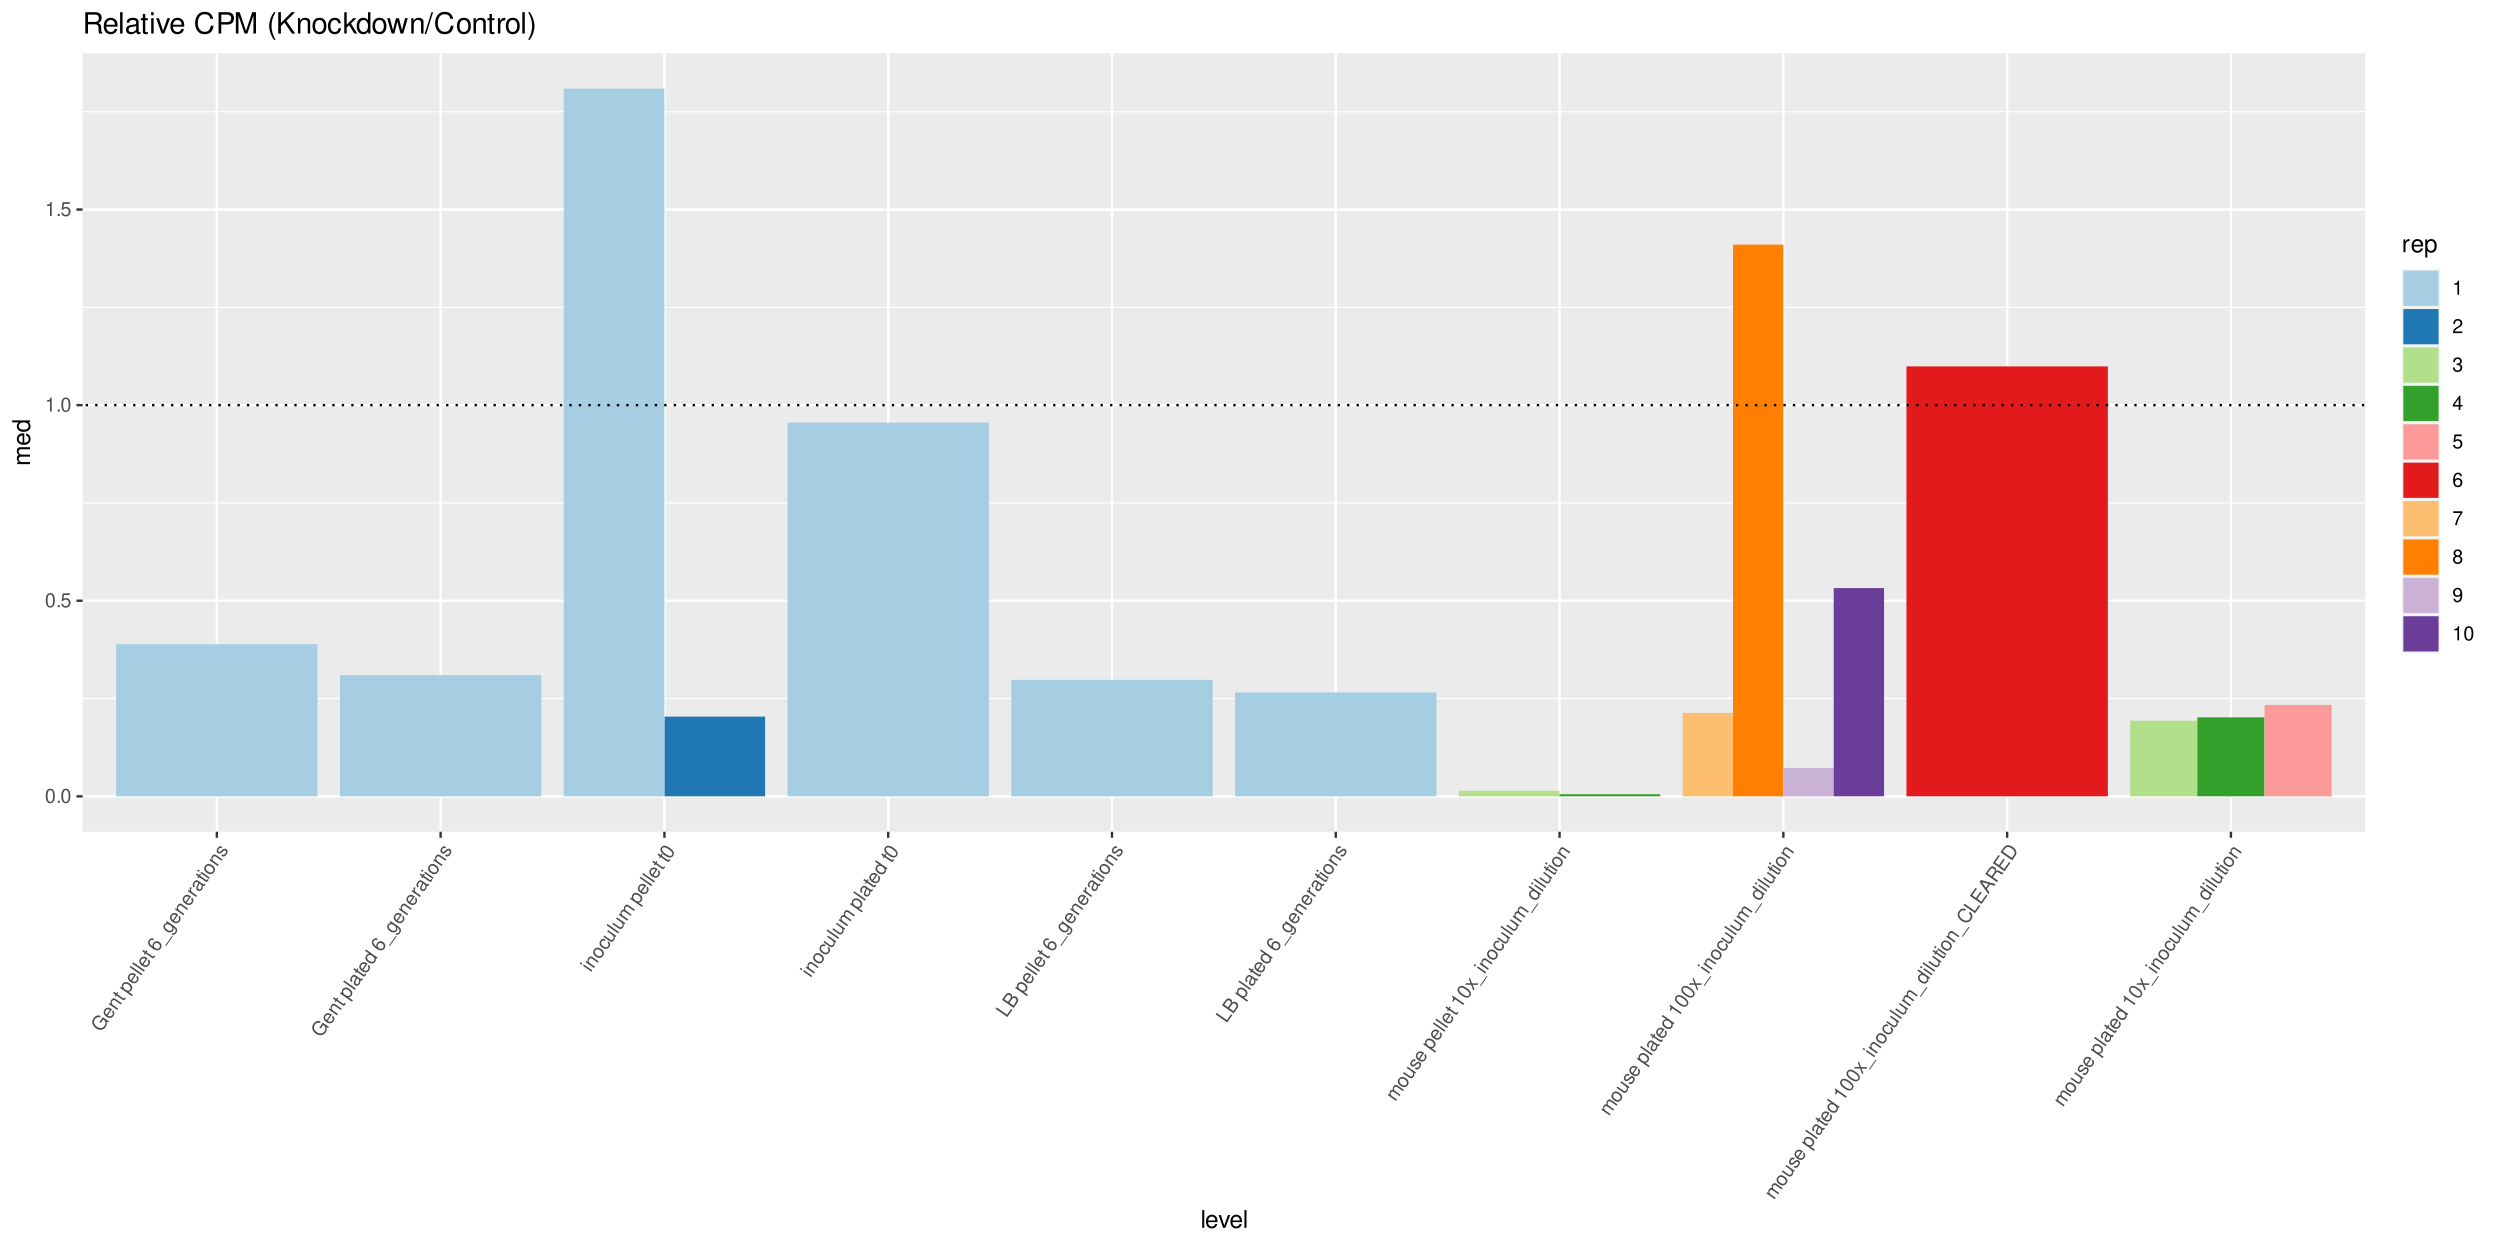 <?xml version="1.0" encoding="UTF-8"?>
<svg xmlns="http://www.w3.org/2000/svg" xmlns:xlink="http://www.w3.org/1999/xlink" width="1125pt" height="562pt" viewBox="0 0 1125 562" version="1.1">
<defs>
<g>
<symbol overflow="visible" id="glyph0-0">
<path style="stroke:none;" d=""/>
</symbol>
<symbol overflow="visible" id="glyph0-1">
<path style="stroke:none;" d="M 2.422 -6.359 C 1.844 -6.359 1.312 -6.094 0.984 -5.672 C 0.578 -5.109 0.375 -4.25 0.375 -3.078 C 0.375 -0.938 1.078 0.203 2.422 0.203 C 3.734 0.203 4.453 -0.938 4.453 -3.031 C 4.453 -4.25 4.266 -5.078 3.859 -5.672 C 3.531 -6.109 3.016 -6.359 2.422 -6.359 Z M 2.422 -5.672 C 3.25 -5.672 3.672 -4.828 3.672 -3.094 C 3.672 -1.281 3.266 -0.438 2.406 -0.438 C 1.578 -0.438 1.172 -1.312 1.172 -3.062 C 1.172 -4.828 1.578 -5.672 2.422 -5.672 Z M 2.422 -5.672 "/>
</symbol>
<symbol overflow="visible" id="glyph0-2">
<path style="stroke:none;" d="M 1.688 -0.922 L 0.766 -0.922 L 0.766 0 L 1.688 0 Z M 1.688 -0.922 "/>
</symbol>
<symbol overflow="visible" id="glyph0-3">
<path style="stroke:none;" d="M 4.188 -6.234 L 0.969 -6.234 L 0.5 -2.844 L 1.219 -2.844 C 1.578 -3.266 1.875 -3.422 2.359 -3.422 C 3.203 -3.422 3.719 -2.844 3.719 -1.922 C 3.719 -1.031 3.203 -0.484 2.359 -0.484 C 1.688 -0.484 1.266 -0.828 1.078 -1.531 L 0.312 -1.531 C 0.406 -1.016 0.5 -0.781 0.688 -0.547 C 1.031 -0.078 1.672 0.203 2.375 0.203 C 3.641 0.203 4.516 -0.719 4.516 -2.031 C 4.516 -3.266 3.688 -4.109 2.5 -4.109 C 2.062 -4.109 1.703 -4 1.344 -3.734 L 1.594 -5.469 L 4.188 -5.469 Z M 4.188 -6.234 "/>
</symbol>
<symbol overflow="visible" id="glyph0-4">
<path style="stroke:none;" d="M 2.281 -4.531 L 2.281 0 L 3.047 0 L 3.047 -6.359 L 2.547 -6.359 C 2.266 -5.391 2.094 -5.25 0.891 -5.094 L 0.891 -4.531 Z M 2.281 -4.531 "/>
</symbol>
<symbol overflow="visible" id="glyph0-5">
<path style="stroke:none;" d="M 4.453 -0.766 L 1.172 -0.766 C 1.25 -1.297 1.531 -1.625 2.297 -2.094 L 3.172 -2.594 C 4.047 -3.062 4.5 -3.719 4.5 -4.5 C 4.5 -5.031 4.281 -5.531 3.922 -5.875 C 3.547 -6.203 3.094 -6.359 2.5 -6.359 C 1.703 -6.359 1.125 -6.078 0.781 -5.531 C 0.547 -5.203 0.453 -4.797 0.438 -4.156 L 1.219 -4.156 C 1.234 -4.594 1.297 -4.844 1.406 -5.062 C 1.594 -5.438 2 -5.688 2.469 -5.688 C 3.172 -5.688 3.703 -5.172 3.703 -4.484 C 3.703 -3.969 3.406 -3.531 2.859 -3.219 L 2.047 -2.75 C 0.75 -2 0.375 -1.406 0.297 -0.016 L 4.453 -0.016 Z M 4.453 -0.766 "/>
</symbol>
<symbol overflow="visible" id="glyph0-6">
<path style="stroke:none;" d="M 1.938 -2.922 L 2.359 -2.922 C 3.203 -2.922 3.656 -2.531 3.656 -1.766 C 3.656 -0.969 3.172 -0.484 2.375 -0.484 C 1.516 -0.484 1.109 -0.922 1.062 -1.844 L 0.281 -1.844 C 0.312 -1.344 0.406 -1 0.547 -0.719 C 0.875 -0.109 1.484 0.203 2.344 0.203 C 3.625 0.203 4.453 -0.578 4.453 -1.781 C 4.453 -2.594 4.141 -3.031 3.391 -3.297 C 3.969 -3.531 4.266 -3.969 4.266 -4.609 C 4.266 -5.703 3.547 -6.359 2.359 -6.359 C 1.109 -6.359 0.438 -5.656 0.406 -4.312 L 1.188 -4.312 C 1.203 -4.703 1.234 -4.922 1.328 -5.109 C 1.5 -5.469 1.891 -5.688 2.375 -5.688 C 3.062 -5.688 3.469 -5.266 3.469 -4.578 C 3.469 -4.141 3.312 -3.859 2.969 -3.719 C 2.766 -3.625 2.484 -3.594 1.938 -3.578 Z M 1.938 -2.922 "/>
</symbol>
<symbol overflow="visible" id="glyph0-7">
<path style="stroke:none;" d="M 2.875 -1.547 L 2.875 0 L 3.656 0 L 3.656 -1.547 L 4.578 -1.547 L 4.578 -2.234 L 3.656 -2.234 L 3.656 -6.359 L 3.078 -6.359 L 0.25 -2.359 L 0.25 -1.547 Z M 2.875 -2.234 L 0.922 -2.234 L 2.875 -5.047 Z M 2.875 -2.234 "/>
</symbol>
<symbol overflow="visible" id="glyph0-8">
<path style="stroke:none;" d="M 4.375 -4.703 C 4.234 -5.75 3.562 -6.359 2.609 -6.359 C 1.922 -6.359 1.312 -6.031 0.938 -5.453 C 0.547 -4.828 0.375 -4.062 0.375 -2.906 C 0.375 -1.828 0.531 -1.156 0.906 -0.594 C 1.234 -0.078 1.781 0.203 2.469 0.203 C 3.656 0.203 4.516 -0.688 4.516 -1.922 C 4.516 -3.094 3.719 -3.922 2.609 -3.922 C 1.984 -3.922 1.5 -3.688 1.172 -3.234 C 1.172 -4.797 1.672 -5.672 2.562 -5.672 C 3.109 -5.672 3.484 -5.328 3.609 -4.703 Z M 2.5 -3.234 C 3.25 -3.234 3.719 -2.703 3.719 -1.859 C 3.719 -1.062 3.188 -0.484 2.484 -0.484 C 1.766 -0.484 1.219 -1.094 1.219 -1.906 C 1.219 -2.688 1.734 -3.234 2.5 -3.234 Z M 2.5 -3.234 "/>
</symbol>
<symbol overflow="visible" id="glyph0-9">
<path style="stroke:none;" d="M 4.578 -6.234 L 0.406 -6.234 L 0.406 -5.469 L 3.781 -5.469 C 2.281 -3.359 1.688 -2.047 1.219 0 L 2.047 0 C 2.391 -2 3.172 -3.719 4.578 -5.594 Z M 4.578 -6.234 "/>
</symbol>
<symbol overflow="visible" id="glyph0-10">
<path style="stroke:none;" d="M 3.438 -3.359 C 4.094 -3.75 4.297 -4.062 4.297 -4.656 C 4.297 -5.672 3.531 -6.359 2.422 -6.359 C 1.312 -6.359 0.547 -5.672 0.547 -4.672 C 0.547 -4.062 0.75 -3.75 1.391 -3.359 C 0.672 -2.984 0.328 -2.469 0.328 -1.766 C 0.328 -0.609 1.172 0.203 2.422 0.203 C 3.656 0.203 4.516 -0.609 4.516 -1.766 C 4.516 -2.469 4.156 -2.984 3.438 -3.359 Z M 2.422 -5.672 C 3.078 -5.672 3.5 -5.281 3.5 -4.641 C 3.5 -4.047 3.062 -3.656 2.422 -3.656 C 1.766 -3.656 1.344 -4.047 1.344 -4.656 C 1.344 -5.281 1.766 -5.672 2.422 -5.672 Z M 2.422 -3 C 3.188 -3 3.719 -2.484 3.719 -1.75 C 3.719 -0.984 3.203 -0.484 2.406 -0.484 C 1.641 -0.484 1.125 -1 1.125 -1.734 C 1.125 -2.5 1.641 -3 2.422 -3 Z M 2.422 -3 "/>
</symbol>
<symbol overflow="visible" id="glyph0-11">
<path style="stroke:none;" d="M 0.469 -1.453 C 0.609 -0.406 1.281 0.203 2.234 0.203 C 2.922 0.203 3.547 -0.125 3.922 -0.703 C 4.297 -1.328 4.484 -2.109 4.484 -3.25 C 4.484 -4.328 4.312 -5 3.953 -5.562 C 3.609 -6.094 3.062 -6.359 2.375 -6.359 C 1.188 -6.359 0.328 -5.469 0.328 -4.234 C 0.328 -3.062 1.125 -2.25 2.25 -2.25 C 2.844 -2.25 3.281 -2.453 3.672 -2.938 C 3.672 -1.359 3.172 -0.484 2.281 -0.484 C 1.734 -0.484 1.359 -0.828 1.234 -1.453 Z M 2.359 -5.688 C 3.094 -5.688 3.641 -5.078 3.641 -4.25 C 3.641 -3.469 3.109 -2.922 2.344 -2.922 C 1.594 -2.922 1.125 -3.453 1.125 -4.297 C 1.125 -5.109 1.641 -5.688 2.359 -5.688 Z M 2.359 -5.688 "/>
</symbol>
<symbol overflow="visible" id="glyph1-0">
<path style="stroke:none;" d=""/>
</symbol>
<symbol overflow="visible" id="glyph1-1">
<path style="stroke:none;" d="M 0.797 -7.047 L -0.734 -4.859 L -0.141 -4.453 L 0.969 -6.047 L 1.125 -5.938 C 2.062 -5.281 2.25 -4.125 1.578 -3.156 C 1.203 -2.625 0.688 -2.297 0.125 -2.203 C -0.5 -2.125 -1.266 -2.359 -1.922 -2.812 C -3.219 -3.719 -3.547 -5.062 -2.766 -6.156 C -2.203 -6.969 -1.391 -7.234 -0.609 -6.922 L -0.125 -7.609 C -1.328 -8.156 -2.516 -7.781 -3.359 -6.578 C -3.797 -5.938 -4 -5.297 -3.953 -4.656 C -3.875 -3.688 -3.297 -2.781 -2.359 -2.109 C -0.734 -0.984 1.094 -1.203 2.078 -2.609 C 2.578 -3.328 2.688 -4.078 2.484 -4.984 L 3.312 -4.672 L 3.609 -5.094 Z M 0.797 -7.047 "/>
</symbol>
<symbol overflow="visible" id="glyph1-2">
<path style="stroke:none;" d="M 0.906 -4.891 C 0.328 -5.297 -0.062 -5.469 -0.406 -5.578 C -1.188 -5.75 -1.969 -5.438 -2.453 -4.734 C -3.203 -3.672 -2.875 -2.453 -1.641 -1.594 C -0.391 -0.703 0.828 -0.828 1.578 -1.906 C 2.172 -2.75 2.109 -3.688 1.375 -4.438 L 0.953 -3.812 C 1.328 -3.297 1.359 -2.781 1.031 -2.281 C 0.75 -1.906 0.359 -1.703 -0.109 -1.734 C -0.406 -1.734 -0.672 -1.844 -1.047 -2.109 Z M -1.516 -2.469 C -2.188 -3 -2.344 -3.734 -1.922 -4.344 C -1.484 -4.953 -0.719 -5.047 -0.031 -4.578 Z M -1.516 -2.469 "/>
</symbol>
<symbol overflow="visible" id="glyph1-3">
<path style="stroke:none;" d="M -3.438 -3.141 L 0.344 -0.5 L 0.781 -1.109 L -1.312 -2.562 C -2.078 -3.109 -2.297 -3.859 -1.859 -4.484 C -1.531 -4.953 -1.047 -5.062 -0.578 -4.734 L 2.031 -2.906 L 2.453 -3.5 L -0.406 -5.5 C -1.031 -5.938 -1.734 -5.766 -2.25 -5.031 C -2.641 -4.469 -2.688 -3.969 -2.391 -3.266 L -3.031 -3.703 Z M -3.438 -3.141 "/>
</symbol>
<symbol overflow="visible" id="glyph1-4">
<path style="stroke:none;" d="M -2.5 -4.469 L -2.938 -3.859 L -3.969 -4.594 L -4.375 -3.984 L -3.344 -3.25 L -3.703 -2.75 L -3.219 -2.406 L -2.859 -2.906 L 0 -0.922 C 0.406 -0.641 0.781 -0.766 1.109 -1.234 C 1.219 -1.391 1.297 -1.516 1.391 -1.75 L 0.891 -2.094 C 0.844 -2 0.812 -1.906 0.719 -1.781 C 0.531 -1.531 0.406 -1.531 0.141 -1.719 L -2.453 -3.516 L -2.016 -4.125 Z M -2.5 -4.469 "/>
</symbol>
<symbol overflow="visible" id="glyph1-5">
<path style="stroke:none;" d=""/>
</symbol>
<symbol overflow="visible" id="glyph1-6">
<path style="stroke:none;" d="M 1.844 0.719 L 2.281 0.109 L 0.312 -1.281 C 0.906 -1.328 1.344 -1.547 1.672 -2.047 C 2.375 -3.031 2.031 -4.203 0.828 -5.031 C -0.453 -5.938 -1.672 -5.875 -2.375 -4.875 C -2.734 -4.359 -2.781 -3.781 -2.562 -3.203 L -3.125 -3.594 L -3.516 -3.031 Z M -1.891 -4.375 C -1.422 -5.047 -0.531 -5.062 0.359 -4.438 C 1.219 -3.828 1.5 -2.984 1.047 -2.328 C 0.594 -1.688 -0.266 -1.688 -1.156 -2.297 C -2.047 -2.922 -2.344 -3.734 -1.891 -4.375 Z M -1.891 -4.375 "/>
</symbol>
<symbol overflow="visible" id="glyph1-7">
<path style="stroke:none;" d="M -4.484 -4.766 L -4.906 -4.156 L 0.344 -0.484 L 0.766 -1.094 Z M -4.484 -4.766 "/>
</symbol>
<symbol overflow="visible" id="glyph1-8">
<path style="stroke:none;" d="M -1.344 -6.281 C -2.281 -6.766 -3.156 -6.562 -3.703 -5.781 C -4.094 -5.219 -4.188 -4.531 -3.938 -3.891 C -3.641 -3.219 -3.109 -2.641 -2.156 -1.984 C -1.281 -1.359 -0.641 -1.094 0.031 -1.094 C 0.641 -1.062 1.188 -1.344 1.594 -1.906 C 2.266 -2.891 2.031 -4.094 1.016 -4.812 C 0.062 -5.484 -1.078 -5.297 -1.719 -4.391 C -2.078 -3.875 -2.156 -3.344 -1.984 -2.812 C -3.25 -3.703 -3.688 -4.625 -3.172 -5.344 C -2.859 -5.797 -2.359 -5.922 -1.797 -5.656 Z M -1.219 -3.906 C -0.797 -4.516 -0.078 -4.594 0.625 -4.109 C 1.266 -3.656 1.438 -2.891 1.031 -2.312 C 0.625 -1.734 -0.188 -1.625 -0.859 -2.094 C -1.5 -2.547 -1.656 -3.281 -1.219 -3.906 Z M -1.219 -3.906 "/>
</symbol>
<symbol overflow="visible" id="glyph1-9">
<path style="stroke:none;" d="M 3.812 -3.516 L 0.797 0.797 L 1.156 1.047 L 4.172 -3.266 Z M 3.812 -3.516 "/>
</symbol>
<symbol overflow="visible" id="glyph1-10">
<path style="stroke:none;" d="M -1.75 -5.547 L -1.188 -5.172 C -1.859 -5.188 -2.281 -5 -2.609 -4.516 C -3.25 -3.609 -2.859 -2.375 -1.641 -1.516 C -1.016 -1.078 -0.453 -0.922 0.172 -0.969 C 0.688 -1.031 1.125 -1.266 1.406 -1.641 C 1.719 -2.109 1.75 -2.562 1.484 -3.219 L 1.688 -3.078 C 2.688 -2.375 2.859 -1.828 2.328 -1.062 C 1.984 -0.562 1.609 -0.438 1.125 -0.672 L 0.703 -0.062 C 1.438 0.344 2.266 0.125 2.844 -0.688 C 3.234 -1.266 3.375 -1.844 3.25 -2.312 C 3.078 -2.844 2.688 -3.281 1.812 -3.906 L -1.359 -6.109 Z M -2.031 -4.188 C -1.578 -4.828 -0.797 -4.812 0.156 -4.156 C 1.078 -3.5 1.344 -2.75 0.906 -2.125 C 0.484 -1.5 -0.312 -1.547 -1.234 -2.188 C -2.156 -2.828 -2.453 -3.562 -2.031 -4.188 Z M -2.031 -4.188 "/>
</symbol>
<symbol overflow="visible" id="glyph1-11">
<path style="stroke:none;" d="M -3.438 -3.141 L 0.344 -0.5 L 0.766 -1.094 L -1.188 -2.469 C -2.078 -3.109 -2.234 -3.781 -1.625 -4.594 L -2.234 -5.016 C -2.328 -4.938 -2.375 -4.875 -2.422 -4.812 C -2.688 -4.406 -2.656 -3.938 -2.359 -3.219 L -3.047 -3.688 Z M -3.438 -3.141 "/>
</symbol>
<symbol overflow="visible" id="glyph1-12">
<path style="stroke:none;" d="M 2.344 -4.109 C 2.328 -4.016 2.312 -4 2.281 -3.953 C 2.141 -3.75 1.938 -3.719 1.75 -3.859 L -0.469 -5.406 C -1.125 -5.875 -1.844 -5.625 -2.484 -4.703 C -2.875 -4.141 -3.031 -3.594 -2.922 -3.141 C -2.859 -2.828 -2.688 -2.609 -2.328 -2.328 L -1.906 -2.938 C -2.344 -3.312 -2.344 -3.719 -1.953 -4.281 C -1.578 -4.844 -1.156 -4.984 -0.797 -4.734 L -0.641 -4.625 C -0.406 -4.453 -0.391 -4.234 -0.656 -3.703 C -1.156 -2.781 -1.219 -2.625 -1.281 -2.328 C -1.391 -1.766 -1.234 -1.328 -0.734 -0.969 C -0.047 -0.5 0.719 -0.672 1.25 -1.422 C 1.594 -1.906 1.672 -2.391 1.594 -3.094 C 2 -2.859 2.312 -2.953 2.578 -3.328 C 2.672 -3.469 2.703 -3.531 2.812 -3.781 Z M 0.781 -3.625 C 0.984 -3.484 1.047 -3.359 1.094 -3.062 C 1.156 -2.641 1.062 -2.266 0.812 -1.922 C 0.484 -1.453 0.062 -1.344 -0.297 -1.609 C -0.703 -1.891 -0.734 -2.281 -0.359 -3 C 0 -3.703 0.047 -3.828 0.094 -4.109 Z M 0.781 -3.625 "/>
</symbol>
<symbol overflow="visible" id="glyph1-13">
<path style="stroke:none;" d="M -3.031 -3.719 L -3.438 -3.125 L 0.344 -0.484 L 0.75 -1.078 Z M -4.5 -4.75 L -4.922 -4.141 L -4.172 -3.609 L -3.75 -4.219 Z M -4.5 -4.75 "/>
</symbol>
<symbol overflow="visible" id="glyph1-14">
<path style="stroke:none;" d="M -2.5 -4.672 C -3.25 -3.609 -2.953 -2.438 -1.688 -1.547 C -0.422 -0.656 0.797 -0.781 1.547 -1.859 C 2.297 -2.922 1.984 -4.078 0.75 -4.953 C -0.562 -5.875 -1.734 -5.781 -2.5 -4.672 Z M -1.953 -4.297 C -1.469 -4.984 -0.641 -4.984 0.297 -4.344 C 1.188 -3.703 1.453 -2.891 0.984 -2.234 C 0.516 -1.562 -0.328 -1.547 -1.234 -2.188 C -2.156 -2.828 -2.422 -3.625 -1.953 -4.297 Z M -1.953 -4.297 "/>
</symbol>
<symbol overflow="visible" id="glyph1-15">
<path style="stroke:none;" d="M -0.5 -5.062 C -1.266 -5.578 -2.016 -5.375 -2.625 -4.516 C -3.234 -3.625 -3.203 -2.734 -2.484 -2.234 C -1.906 -1.828 -1.406 -1.938 -0.562 -2.672 L -0.047 -3.156 C 0.344 -3.5 0.625 -3.547 0.891 -3.359 C 1.25 -3.109 1.234 -2.594 0.875 -2.062 C 0.641 -1.734 0.359 -1.547 0.094 -1.5 C -0.078 -1.484 -0.219 -1.516 -0.5 -1.672 L -0.953 -1.031 C -0.062 -0.438 0.703 -0.656 1.406 -1.641 C 2.062 -2.594 2 -3.516 1.281 -4.016 C 0.719 -4.406 0.188 -4.328 -0.531 -3.688 L -1.047 -3.203 C -1.5 -2.797 -1.828 -2.703 -2.094 -2.891 C -2.438 -3.125 -2.438 -3.609 -2.094 -4.094 C -1.75 -4.578 -1.375 -4.703 -0.953 -4.422 Z M -0.5 -5.062 "/>
</symbol>
<symbol overflow="visible" id="glyph1-16">
<path style="stroke:none;" d="M -2.75 -7.25 L -3.172 -6.641 L -1.219 -5.281 C -1.781 -5.297 -2.25 -5.031 -2.609 -4.516 C -3.297 -3.547 -2.953 -2.359 -1.75 -1.516 C -0.469 -0.625 0.734 -0.703 1.453 -1.719 C 1.828 -2.25 1.875 -2.734 1.625 -3.375 L 2.125 -3.031 L 2.5 -3.578 Z M -2 -4.234 C -1.531 -4.891 -0.672 -4.891 0.234 -4.266 C 1.109 -3.656 1.391 -2.828 0.953 -2.203 C 0.484 -1.531 -0.406 -1.5 -1.281 -2.109 C -2.156 -2.734 -2.453 -3.578 -2 -4.234 Z M -2 -4.234 "/>
</symbol>
<symbol overflow="visible" id="glyph1-17">
<path style="stroke:none;" d="M -0.141 -5.141 C -0.516 -5.375 -0.812 -5.469 -1.125 -5.469 C -1.656 -5.453 -2.172 -5.156 -2.547 -4.625 C -3.25 -3.609 -2.922 -2.375 -1.656 -1.484 C -0.438 -0.641 0.781 -0.766 1.5 -1.781 C 2.125 -2.688 1.984 -3.625 1.109 -4.344 L 0.688 -3.734 C 1.219 -3.203 1.297 -2.688 0.938 -2.172 C 0.484 -1.5 -0.344 -1.5 -1.219 -2.109 C -2.172 -2.781 -2.453 -3.562 -2 -4.219 C -1.656 -4.719 -1.125 -4.844 -0.562 -4.547 Z M -0.141 -5.141 "/>
</symbol>
<symbol overflow="visible" id="glyph1-18">
<path style="stroke:none;" d="M 2.422 -3.469 L -1.359 -6.109 L -1.766 -5.516 L 0.375 -4.016 C 1.141 -3.484 1.375 -2.719 0.938 -2.094 C 0.594 -1.625 0.094 -1.516 -0.344 -1.828 L -3.031 -3.703 L -3.453 -3.109 L -0.547 -1.078 C 0.078 -0.641 0.828 -0.828 1.344 -1.562 C 1.734 -2.125 1.781 -2.594 1.516 -3.312 L 2.047 -2.938 Z M 2.422 -3.469 "/>
</symbol>
<symbol overflow="visible" id="glyph1-19">
<path style="stroke:none;" d="M -3.438 -3.141 L 0.344 -0.5 L 0.781 -1.109 L -1.594 -2.766 C -2.141 -3.156 -2.297 -3.859 -1.969 -4.344 C -1.641 -4.781 -1.188 -4.859 -0.703 -4.516 L 1.891 -2.703 L 2.312 -3.297 L -0.062 -4.953 C -0.609 -5.344 -0.766 -6.047 -0.422 -6.531 C -0.125 -6.969 0.344 -7.047 0.828 -6.703 L 3.422 -4.891 L 3.844 -5.484 L 1.016 -7.469 C 0.344 -7.938 -0.297 -7.828 -0.797 -7.109 C -1.156 -6.609 -1.219 -6.188 -1.031 -5.547 C -1.609 -5.594 -1.969 -5.438 -2.328 -4.938 C -2.672 -4.438 -2.734 -3.969 -2.484 -3.328 L -3.031 -3.703 Z M -3.438 -3.141 "/>
</symbol>
<symbol overflow="visible" id="glyph1-20">
<path style="stroke:none;" d="M -3.812 -5.625 C -4.141 -5.156 -4.234 -4.578 -4.078 -4.062 C -3.859 -3.406 -3.266 -2.75 -2.297 -2.078 C -0.547 -0.844 0.797 -0.781 1.562 -1.875 C 2.312 -2.953 1.781 -4.172 0.062 -5.375 C -0.938 -6.078 -1.703 -6.406 -2.422 -6.406 C -2.969 -6.391 -3.469 -6.109 -3.812 -5.625 Z M -3.25 -5.234 C -2.781 -5.906 -1.844 -5.766 -0.422 -4.781 C 1.062 -3.734 1.516 -2.922 1.016 -2.219 C 0.547 -1.547 -0.406 -1.703 -1.844 -2.703 C -3.281 -3.719 -3.734 -4.547 -3.25 -5.234 Z M -3.25 -5.234 "/>
</symbol>
<symbol overflow="visible" id="glyph1-21">
<path style="stroke:none;" d="M -4.375 -4.906 L -4.844 -4.25 L 0.406 -0.578 L 2.688 -3.844 L 2.094 -4.25 L 0.281 -1.641 Z M -4.375 -4.906 "/>
</symbol>
<symbol overflow="visible" id="glyph1-22">
<path style="stroke:none;" d="M 0.391 -0.562 L 2.062 -2.938 C 2.406 -3.438 2.516 -3.891 2.422 -4.391 C 2.312 -4.844 2.047 -5.266 1.641 -5.547 C 1 -6 0.422 -5.953 -0.312 -5.469 C -0.188 -6.109 -0.391 -6.625 -0.938 -7.016 C -1.328 -7.281 -1.766 -7.359 -2.203 -7.266 C -2.641 -7.156 -3 -6.891 -3.359 -6.375 L -4.859 -4.234 Z M -2.125 -3.328 L -3.781 -4.5 L -2.875 -5.797 C -2.625 -6.172 -2.422 -6.344 -2.172 -6.438 C -1.891 -6.516 -1.594 -6.453 -1.312 -6.25 C -1.016 -6.047 -0.891 -5.812 -0.859 -5.516 C -0.859 -5.266 -0.969 -5 -1.219 -4.625 Z M 0.281 -1.641 L -1.516 -2.906 L -0.375 -4.547 C 0.031 -5.141 0.609 -5.25 1.172 -4.859 C 1.734 -4.469 1.828 -3.875 1.422 -3.281 Z M 0.281 -1.641 "/>
</symbol>
<symbol overflow="visible" id="glyph1-23">
<path style="stroke:none;" d="M -2.406 -4.469 L 1.312 -1.875 L 1.75 -2.5 L -3.453 -6.141 L -3.75 -5.734 C -3.125 -4.953 -3.094 -4.734 -3.656 -3.656 L -3.203 -3.328 Z M -2.406 -4.469 "/>
</symbol>
<symbol overflow="visible" id="glyph1-24">
<path style="stroke:none;" d="M -0.484 -3.469 L -1.422 -6 L -1.891 -5.344 L -1.156 -3.484 L -3.156 -3.531 L -3.641 -2.828 L -0.906 -2.797 L 0.094 -0.125 L 0.562 -0.812 L -0.219 -2.781 L 1.906 -2.719 L 2.391 -3.406 Z M -0.484 -3.469 "/>
</symbol>
<symbol overflow="visible" id="glyph1-25">
<path style="stroke:none;" d="M -0.281 -7.312 C -1.594 -7.906 -2.609 -7.641 -3.422 -6.484 C -3.922 -5.766 -4.094 -5.047 -3.938 -4.359 C -3.734 -3.5 -3.188 -2.734 -2.328 -2.141 C -1.469 -1.531 -0.516 -1.281 0.312 -1.406 C 1.031 -1.531 1.594 -1.922 2.078 -2.609 C 2.969 -3.891 2.781 -5.094 1.5 -6.219 L 1.016 -5.531 C 1.328 -5.234 1.531 -4.984 1.672 -4.719 C 1.938 -4.203 1.875 -3.594 1.484 -3.016 C 0.75 -1.969 -0.562 -1.906 -1.875 -2.812 C -3.219 -3.766 -3.609 -4.969 -2.891 -5.984 C -2.578 -6.422 -2.188 -6.719 -1.828 -6.797 C -1.5 -6.875 -1.203 -6.812 -0.766 -6.609 Z M -0.281 -7.312 "/>
</symbol>
<symbol overflow="visible" id="glyph1-26">
<path style="stroke:none;" d="M -1.469 -2.984 L 0.547 -5.859 L -0.047 -6.281 L -2.062 -3.406 L -3.734 -4.578 L -1.656 -7.547 L -2.25 -7.953 L -4.797 -4.328 L 0.453 -0.656 L 3.094 -4.422 L 2.5 -4.828 L 0.328 -1.719 Z M -1.469 -2.984 "/>
</symbol>
<symbol overflow="visible" id="glyph1-27">
<path style="stroke:none;" d="M 0.812 -4.531 L 2.766 -3.953 L 3.297 -4.703 L -3.25 -6.531 L -3.859 -5.672 L 0.094 -0.125 L 0.578 -0.828 L -0.594 -2.5 Z M 0.125 -4.719 L -1.047 -3.062 L -2.844 -5.594 Z M 0.125 -4.719 "/>
</symbol>
<symbol overflow="visible" id="glyph1-28">
<path style="stroke:none;" d="M -1.328 -2.938 L -0.109 -4.672 C 0.312 -5.266 0.781 -5.297 1.422 -4.859 L 1.891 -4.516 C 2.219 -4.297 2.562 -4.141 2.859 -4.078 L 3.422 -4.891 L 3.25 -5 C 2.922 -4.875 2.688 -4.969 1.969 -5.438 C 1.109 -6.016 0.734 -6.078 0.109 -5.672 C 0.234 -6.484 0.047 -6.969 -0.578 -7.406 C -1.484 -8.031 -2.359 -7.812 -3.078 -6.766 L -4.781 -4.344 L 0.469 -0.672 L 0.938 -1.344 Z M -1.922 -3.344 L -3.719 -4.609 L -2.594 -6.219 C -2.312 -6.609 -2.125 -6.781 -1.844 -6.844 C -1.578 -6.922 -1.266 -6.844 -0.969 -6.641 C -0.344 -6.203 -0.281 -5.672 -0.797 -4.953 Z M -1.922 -3.344 "/>
</symbol>
<symbol overflow="visible" id="glyph1-29">
<path style="stroke:none;" d="M 0.453 -0.641 L 1.859 -2.656 C 2.797 -4 2.375 -5.516 0.75 -6.656 C -0.891 -7.797 -2.453 -7.672 -3.391 -6.328 L -4.797 -4.312 Z M 0.328 -1.719 L -3.734 -4.578 L -2.875 -5.812 C -2.141 -6.844 -1.078 -6.922 0.266 -5.984 C 1.594 -5.047 1.922 -3.984 1.188 -2.953 Z M 0.328 -1.719 "/>
</symbol>
<symbol overflow="visible" id="glyph2-0">
<path style="stroke:none;" d=""/>
</symbol>
<symbol overflow="visible" id="glyph2-1">
<path style="stroke:none;" d="M 1.672 -8.016 L 0.75 -8.016 L 0.75 0 L 1.672 0 Z M 1.672 -8.016 "/>
</symbol>
<symbol overflow="visible" id="glyph2-2">
<path style="stroke:none;" d="M 5.641 -2.578 C 5.641 -3.453 5.578 -3.984 5.406 -4.406 C 5.031 -5.359 4.156 -5.922 3.078 -5.922 C 1.469 -5.922 0.438 -4.703 0.438 -2.812 C 0.438 -0.906 1.438 0.25 3.062 0.25 C 4.375 0.25 5.297 -0.5 5.516 -1.75 L 4.594 -1.75 C 4.344 -0.984 3.828 -0.594 3.094 -0.594 C 2.516 -0.594 2.016 -0.859 1.703 -1.344 C 1.484 -1.672 1.406 -2 1.391 -2.578 Z M 1.422 -3.328 C 1.5 -4.391 2.141 -5.078 3.062 -5.078 C 4 -5.078 4.656 -4.359 4.656 -3.328 Z M 1.422 -3.328 "/>
</symbol>
<symbol overflow="visible" id="glyph2-3">
<path style="stroke:none;" d="M 3.141 0 L 5.344 -5.766 L 4.312 -5.766 L 2.688 -1.094 L 1.141 -5.766 L 0.109 -5.766 L 2.141 0 Z M 3.141 0 "/>
</symbol>
<symbol overflow="visible" id="glyph2-4">
<path style="stroke:none;" d="M 0.766 -5.766 L 0.766 0 L 1.688 0 L 1.688 -2.984 C 1.688 -4.375 2.266 -5 3.531 -4.969 L 3.531 -5.891 C 3.375 -5.922 3.281 -5.922 3.172 -5.922 C 2.578 -5.922 2.141 -5.578 1.609 -4.719 L 1.609 -5.766 Z M 0.766 -5.766 "/>
</symbol>
<symbol overflow="visible" id="glyph2-5">
<path style="stroke:none;" d="M 0.594 2.391 L 1.516 2.391 L 1.516 -0.609 C 2 -0.016 2.547 0.25 3.281 0.25 C 4.781 0.25 5.75 -0.953 5.75 -2.781 C 5.75 -4.719 4.812 -5.922 3.281 -5.922 C 2.5 -5.922 1.875 -5.578 1.438 -4.891 L 1.438 -5.766 L 0.594 -5.766 Z M 3.125 -5.078 C 4.141 -5.078 4.797 -4.188 4.797 -2.812 C 4.797 -1.5 4.125 -0.609 3.125 -0.609 C 2.141 -0.609 1.516 -1.484 1.516 -2.844 C 1.516 -4.188 2.141 -5.078 3.125 -5.078 Z M 3.125 -5.078 "/>
</symbol>
<symbol overflow="visible" id="glyph3-0">
<path style="stroke:none;" d=""/>
</symbol>
<symbol overflow="visible" id="glyph3-1">
<path style="stroke:none;" d="M -5.766 -0.766 L 0 -0.766 L 0 -1.688 L -3.625 -1.688 C -4.453 -1.688 -5.125 -2.297 -5.125 -3.047 C -5.125 -3.734 -4.703 -4.109 -3.969 -4.109 L 0 -4.109 L 0 -5.031 L -3.625 -5.031 C -4.453 -5.031 -5.125 -5.641 -5.125 -6.391 C -5.125 -7.062 -4.703 -7.453 -3.969 -7.453 L 0 -7.453 L 0 -8.375 L -4.328 -8.375 C -5.359 -8.375 -5.922 -7.781 -5.922 -6.703 C -5.922 -5.938 -5.703 -5.484 -5.047 -4.938 C -5.672 -4.594 -5.922 -4.141 -5.922 -3.391 C -5.922 -2.625 -5.641 -2.094 -4.953 -1.609 L -5.766 -1.609 Z M -5.766 -0.766 "/>
</symbol>
<symbol overflow="visible" id="glyph3-2">
<path style="stroke:none;" d="M -2.578 -5.641 C -3.453 -5.641 -3.984 -5.578 -4.406 -5.406 C -5.359 -5.031 -5.922 -4.156 -5.922 -3.078 C -5.922 -1.469 -4.703 -0.438 -2.812 -0.438 C -0.906 -0.438 0.25 -1.438 0.25 -3.062 C 0.25 -4.375 -0.5 -5.297 -1.75 -5.516 L -1.75 -4.594 C -0.984 -4.344 -0.594 -3.828 -0.594 -3.094 C -0.594 -2.516 -0.859 -2.016 -1.344 -1.703 C -1.672 -1.484 -2 -1.406 -2.578 -1.391 Z M -3.328 -1.422 C -4.391 -1.5 -5.078 -2.141 -5.078 -3.062 C -5.078 -4 -4.359 -4.656 -3.328 -4.656 Z M -3.328 -1.422 "/>
</symbol>
<symbol overflow="visible" id="glyph3-3">
<path style="stroke:none;" d="M -8.016 -5.438 L -8.016 -4.531 L -5.031 -4.531 C -5.625 -4.141 -5.922 -3.531 -5.922 -2.766 C -5.922 -1.266 -4.734 -0.281 -2.891 -0.281 C -0.953 -0.281 0.25 -1.234 0.25 -2.797 C 0.25 -3.594 -0.047 -4.141 -0.766 -4.625 L 0 -4.625 L 0 -5.438 Z M -5.078 -2.922 C -5.078 -3.906 -4.203 -4.531 -2.812 -4.531 C -1.484 -4.531 -0.609 -3.891 -0.609 -2.922 C -0.609 -1.906 -1.5 -1.25 -2.844 -1.25 C -4.188 -1.25 -5.078 -1.906 -5.078 -2.922 Z M -5.078 -2.922 "/>
</symbol>
<symbol overflow="visible" id="glyph4-0">
<path style="stroke:none;" d=""/>
</symbol>
<symbol overflow="visible" id="glyph4-1">
<path style="stroke:none;" d="M 2.453 -4.141 L 5.625 -4.141 C 6.719 -4.141 7.203 -3.625 7.203 -2.422 L 7.203 -1.578 C 7.203 -0.984 7.297 -0.391 7.469 0 L 8.969 0 L 8.969 -0.297 C 8.5 -0.625 8.406 -0.969 8.391 -2.25 C 8.375 -3.828 8.125 -4.297 7.078 -4.75 C 8.156 -5.297 8.594 -5.938 8.594 -7.047 C 8.594 -8.719 7.562 -9.625 5.672 -9.625 L 1.234 -9.625 L 1.234 0 L 2.453 0 Z M 2.453 -5.234 L 2.453 -8.547 L 5.422 -8.547 C 6.109 -8.547 6.516 -8.438 6.812 -8.172 C 7.141 -7.891 7.312 -7.453 7.312 -6.891 C 7.312 -5.75 6.734 -5.234 5.422 -5.234 Z M 2.453 -5.234 "/>
</symbol>
<symbol overflow="visible" id="glyph4-2">
<path style="stroke:none;" d="M 6.766 -3.094 C 6.766 -4.141 6.688 -4.781 6.5 -5.297 C 6.047 -6.438 4.984 -7.109 3.703 -7.109 C 1.766 -7.109 0.531 -5.656 0.531 -3.359 C 0.531 -1.078 1.719 0.297 3.672 0.297 C 5.25 0.297 6.344 -0.594 6.625 -2.094 L 5.516 -2.094 C 5.219 -1.188 4.594 -0.719 3.703 -0.719 C 3.016 -0.719 2.422 -1.031 2.047 -1.609 C 1.781 -2 1.688 -2.406 1.672 -3.094 Z M 1.703 -3.984 C 1.797 -5.266 2.578 -6.094 3.688 -6.094 C 4.812 -6.094 5.578 -5.234 5.578 -3.984 Z M 1.703 -3.984 "/>
</symbol>
<symbol overflow="visible" id="glyph4-3">
<path style="stroke:none;" d="M 2 -9.625 L 0.891 -9.625 L 0.891 0 L 2 0 Z M 2 -9.625 "/>
</symbol>
<symbol overflow="visible" id="glyph4-4">
<path style="stroke:none;" d="M 7.062 -0.641 C 6.938 -0.625 6.891 -0.625 6.828 -0.625 C 6.438 -0.625 6.234 -0.812 6.234 -1.156 L 6.234 -5.234 C 6.234 -6.453 5.328 -7.109 3.625 -7.109 C 2.609 -7.109 1.812 -6.828 1.328 -6.312 C 1.016 -5.953 0.891 -5.562 0.859 -4.875 L 1.969 -4.875 C 2.062 -5.719 2.562 -6.094 3.594 -6.094 C 4.594 -6.094 5.141 -5.734 5.141 -5.062 L 5.141 -4.781 C 5.125 -4.297 4.891 -4.125 3.984 -4.016 C 2.422 -3.812 2.188 -3.766 1.766 -3.594 C 0.969 -3.25 0.547 -2.641 0.547 -1.75 C 0.547 -0.484 1.422 0.297 2.828 0.297 C 3.703 0.297 4.391 0 5.172 -0.719 C 5.25 0 5.594 0.297 6.312 0.297 C 6.547 0.297 6.688 0.281 7.062 0.188 Z M 5.141 -2.172 C 5.141 -1.812 5.031 -1.578 4.703 -1.281 C 4.25 -0.875 3.703 -0.656 3.062 -0.656 C 2.203 -0.656 1.703 -1.062 1.703 -1.766 C 1.703 -2.5 2.172 -2.859 3.359 -3.031 C 4.547 -3.188 4.766 -3.25 5.141 -3.422 Z M 5.141 -2.172 "/>
</symbol>
<symbol overflow="visible" id="glyph4-5">
<path style="stroke:none;" d="M 3.359 -6.922 L 2.219 -6.922 L 2.219 -8.812 L 1.125 -8.812 L 1.125 -6.922 L 0.188 -6.922 L 0.188 -6.016 L 1.125 -6.016 L 1.125 -0.797 C 1.125 -0.078 1.594 0.297 2.453 0.297 C 2.75 0.297 2.984 0.281 3.359 0.219 L 3.359 -0.719 C 3.188 -0.672 3.047 -0.656 2.828 -0.656 C 2.344 -0.656 2.219 -0.797 2.219 -1.281 L 2.219 -6.016 L 3.359 -6.016 Z M 3.359 -6.922 "/>
</symbol>
<symbol overflow="visible" id="glyph4-6">
<path style="stroke:none;" d="M 1.984 -6.922 L 0.891 -6.922 L 0.891 0 L 1.984 0 Z M 1.984 -9.625 L 0.875 -9.625 L 0.875 -8.234 L 1.984 -8.234 Z M 1.984 -9.625 "/>
</symbol>
<symbol overflow="visible" id="glyph4-7">
<path style="stroke:none;" d="M 3.766 0 L 6.422 -6.922 L 5.172 -6.922 L 3.219 -1.312 L 1.375 -6.922 L 0.125 -6.922 L 2.562 0 Z M 3.766 0 "/>
</symbol>
<symbol overflow="visible" id="glyph4-8">
<path style="stroke:none;" d=""/>
</symbol>
<symbol overflow="visible" id="glyph4-9">
<path style="stroke:none;" d="M 8.734 -6.641 C 8.359 -8.75 7.141 -9.781 5.031 -9.781 C 3.734 -9.781 2.688 -9.375 1.984 -8.578 C 1.109 -7.625 0.641 -6.266 0.641 -4.703 C 0.641 -3.109 1.125 -1.75 2.016 -0.812 C 2.766 -0.047 3.719 0.297 4.984 0.297 C 7.328 0.297 8.641 -0.969 8.938 -3.516 L 7.672 -3.516 C 7.562 -2.859 7.438 -2.406 7.234 -2.016 C 6.844 -1.234 6.016 -0.781 4.984 -0.781 C 3.078 -0.781 1.859 -2.312 1.859 -4.719 C 1.859 -7.188 3.016 -8.703 4.891 -8.703 C 5.672 -8.703 6.391 -8.469 6.781 -8.094 C 7.141 -7.766 7.344 -7.375 7.484 -6.641 Z M 8.734 -6.641 "/>
</symbol>
<symbol overflow="visible" id="glyph4-10">
<path style="stroke:none;" d="M 2.422 -4.078 L 5.453 -4.078 C 6.203 -4.078 6.797 -4.297 7.312 -4.766 C 7.891 -5.297 8.141 -5.922 8.141 -6.797 C 8.141 -8.609 7.078 -9.625 5.172 -9.625 L 1.203 -9.625 L 1.203 0 L 2.422 0 Z M 2.422 -5.156 L 2.422 -8.547 L 4.984 -8.547 C 6.172 -8.547 6.859 -7.906 6.859 -6.859 C 6.859 -5.797 6.172 -5.156 4.984 -5.156 Z M 2.422 -5.156 "/>
</symbol>
<symbol overflow="visible" id="glyph4-11">
<path style="stroke:none;" d="M 6.172 0 L 8.891 -8.062 L 8.891 0 L 10.047 0 L 10.047 -9.625 L 8.344 -9.625 L 5.547 -1.234 L 2.688 -9.625 L 0.984 -9.625 L 0.984 0 L 2.156 0 L 2.156 -8.062 L 4.891 0 Z M 6.172 0 "/>
</symbol>
<symbol overflow="visible" id="glyph4-12">
<path style="stroke:none;" d="M 3.109 -9.625 C 1.797 -7.891 0.969 -5.5 0.969 -3.422 C 0.969 -1.328 1.797 1.062 3.109 2.797 L 3.844 2.797 C 2.688 0.906 2.031 -1.312 2.031 -3.422 C 2.031 -5.516 2.688 -7.75 3.844 -9.625 Z M 3.109 -9.625 "/>
</symbol>
<symbol overflow="visible" id="glyph4-13">
<path style="stroke:none;" d="M 2.266 -3.359 L 3.844 -4.938 L 7.234 0 L 8.688 0 L 4.734 -5.703 L 8.641 -9.625 L 7.062 -9.625 L 2.266 -4.75 L 2.266 -9.625 L 1.047 -9.625 L 1.047 0 L 2.266 0 Z M 2.266 -3.359 "/>
</symbol>
<symbol overflow="visible" id="glyph4-14">
<path style="stroke:none;" d="M 0.922 -6.922 L 0.922 0 L 2.031 0 L 2.031 -3.812 C 2.031 -5.234 2.766 -6.156 3.906 -6.156 C 4.781 -6.156 5.328 -5.625 5.328 -4.797 L 5.328 0 L 6.438 0 L 6.438 -5.234 C 6.438 -6.375 5.578 -7.109 4.234 -7.109 C 3.203 -7.109 2.547 -6.719 1.938 -5.75 L 1.938 -6.922 Z M 0.922 -6.922 "/>
</symbol>
<symbol overflow="visible" id="glyph4-15">
<path style="stroke:none;" d="M 3.594 -7.109 C 1.641 -7.109 0.469 -5.734 0.469 -3.406 C 0.469 -1.062 1.641 0.297 3.609 0.297 C 5.562 0.297 6.734 -1.078 6.734 -3.359 C 6.734 -5.75 5.594 -7.109 3.594 -7.109 Z M 3.609 -6.094 C 4.844 -6.094 5.578 -5.078 5.578 -3.359 C 5.578 -1.734 4.812 -0.719 3.609 -0.719 C 2.375 -0.719 1.625 -1.734 1.625 -3.406 C 1.625 -5.078 2.375 -6.094 3.609 -6.094 Z M 3.609 -6.094 "/>
</symbol>
<symbol overflow="visible" id="glyph4-16">
<path style="stroke:none;" d="M 6.219 -4.594 C 6.172 -5.266 6.016 -5.703 5.75 -6.094 C 5.281 -6.734 4.453 -7.109 3.484 -7.109 C 1.609 -7.109 0.406 -5.641 0.406 -3.344 C 0.406 -1.109 1.594 0.297 3.469 0.297 C 5.125 0.297 6.172 -0.688 6.297 -2.375 L 5.188 -2.375 C 5 -1.266 4.438 -0.719 3.5 -0.719 C 2.281 -0.719 1.562 -1.703 1.562 -3.344 C 1.562 -5.062 2.266 -6.094 3.469 -6.094 C 4.391 -6.094 4.984 -5.562 5.109 -4.594 Z M 6.219 -4.594 "/>
</symbol>
<symbol overflow="visible" id="glyph4-17">
<path style="stroke:none;" d="M 1.859 -9.625 L 0.766 -9.625 L 0.766 0 L 1.859 0 L 1.859 -2.688 L 2.938 -3.75 L 5.266 0 L 6.625 0 L 3.797 -4.531 L 6.203 -6.922 L 4.797 -6.922 L 1.859 -3.984 Z M 1.859 -9.625 "/>
</symbol>
<symbol overflow="visible" id="glyph4-18">
<path style="stroke:none;" d="M 6.531 -9.625 L 5.438 -9.625 L 5.438 -6.047 C 4.984 -6.75 4.234 -7.109 3.312 -7.109 C 1.516 -7.109 0.344 -5.672 0.344 -3.469 C 0.344 -1.141 1.484 0.297 3.359 0.297 C 4.297 0.297 4.969 -0.047 5.562 -0.906 L 5.562 0 L 6.531 0 Z M 3.5 -6.094 C 4.688 -6.094 5.438 -5.047 5.438 -3.375 C 5.438 -1.781 4.672 -0.719 3.516 -0.719 C 2.297 -0.719 1.484 -1.797 1.484 -3.406 C 1.484 -5.016 2.297 -6.094 3.5 -6.094 Z M 3.5 -6.094 "/>
</symbol>
<symbol overflow="visible" id="glyph4-19">
<path style="stroke:none;" d="M 7.312 0 L 9.344 -6.922 L 8.109 -6.922 L 6.734 -1.531 L 5.375 -6.922 L 4.031 -6.922 L 2.703 -1.531 L 1.297 -6.922 L 0.078 -6.922 L 2.094 0 L 3.328 0 L 4.656 -5.422 L 6.062 0 Z M 7.312 0 "/>
</symbol>
<symbol overflow="visible" id="glyph4-20">
<path style="stroke:none;" d="M 3.031 -9.625 L -0.109 0.266 L 0.625 0.266 L 3.75 -9.625 Z M 3.031 -9.625 "/>
</symbol>
<symbol overflow="visible" id="glyph4-21">
<path style="stroke:none;" d="M 0.906 -6.922 L 0.906 0 L 2.016 0 L 2.016 -3.594 C 2.031 -5.25 2.719 -6 4.234 -5.953 L 4.234 -7.078 C 4.047 -7.109 3.953 -7.109 3.812 -7.109 C 3.109 -7.109 2.562 -6.688 1.922 -5.672 L 1.922 -6.922 Z M 0.906 -6.922 "/>
</symbol>
<symbol overflow="visible" id="glyph4-22">
<path style="stroke:none;" d="M 1.234 2.797 C 2.547 1.062 3.375 -1.328 3.375 -3.406 C 3.375 -5.5 2.547 -7.891 1.234 -9.625 L 0.5 -9.625 C 1.656 -7.734 2.312 -5.516 2.312 -3.406 C 2.312 -1.312 1.656 0.922 0.5 2.797 Z M 1.234 2.797 "/>
</symbol>
</g>
<clipPath id="clip1">
  <path d="M 37.152 23.957 L 1064.344 23.957 L 1064.344 374.266 L 37.152 374.266 Z M 37.152 23.957 "/>
</clipPath>
<clipPath id="clip2">
  <path d="M 37.152 314 L 1064.344 314 L 1064.344 315 L 37.152 315 Z M 37.152 314 "/>
</clipPath>
<clipPath id="clip3">
  <path d="M 37.152 226 L 1064.344 226 L 1064.344 227 L 37.152 227 Z M 37.152 226 "/>
</clipPath>
<clipPath id="clip4">
  <path d="M 37.152 138 L 1064.344 138 L 1064.344 139 L 37.152 139 Z M 37.152 138 "/>
</clipPath>
<clipPath id="clip5">
  <path d="M 37.152 50 L 1064.344 50 L 1064.344 51 L 37.152 51 Z M 37.152 50 "/>
</clipPath>
<clipPath id="clip6">
  <path d="M 37.152 357 L 1064.344 357 L 1064.344 359 L 37.152 359 Z M 37.152 357 "/>
</clipPath>
<clipPath id="clip7">
  <path d="M 37.152 269 L 1064.344 269 L 1064.344 271 L 37.152 271 Z M 37.152 269 "/>
</clipPath>
<clipPath id="clip8">
  <path d="M 37.152 181 L 1064.344 181 L 1064.344 183 L 37.152 183 Z M 37.152 181 "/>
</clipPath>
<clipPath id="clip9">
  <path d="M 37.152 93 L 1064.344 93 L 1064.344 95 L 37.152 95 Z M 37.152 93 "/>
</clipPath>
<clipPath id="clip10">
  <path d="M 97 23.957 L 99 23.957 L 99 374.266 L 97 374.266 Z M 97 23.957 "/>
</clipPath>
<clipPath id="clip11">
  <path d="M 197 23.957 L 199 23.957 L 199 374.266 L 197 374.266 Z M 197 23.957 "/>
</clipPath>
<clipPath id="clip12">
  <path d="M 298 23.957 L 300 23.957 L 300 374.266 L 298 374.266 Z M 298 23.957 "/>
</clipPath>
<clipPath id="clip13">
  <path d="M 399 23.957 L 401 23.957 L 401 374.266 L 399 374.266 Z M 399 23.957 "/>
</clipPath>
<clipPath id="clip14">
  <path d="M 499 23.957 L 501 23.957 L 501 374.266 L 499 374.266 Z M 499 23.957 "/>
</clipPath>
<clipPath id="clip15">
  <path d="M 600 23.957 L 602 23.957 L 602 374.266 L 600 374.266 Z M 600 23.957 "/>
</clipPath>
<clipPath id="clip16">
  <path d="M 701 23.957 L 703 23.957 L 703 374.266 L 701 374.266 Z M 701 23.957 "/>
</clipPath>
<clipPath id="clip17">
  <path d="M 801 23.957 L 804 23.957 L 804 374.266 L 801 374.266 Z M 801 23.957 "/>
</clipPath>
<clipPath id="clip18">
  <path d="M 902 23.957 L 904 23.957 L 904 374.266 L 902 374.266 Z M 902 23.957 "/>
</clipPath>
<clipPath id="clip19">
  <path d="M 1003 23.957 L 1005 23.957 L 1005 374.266 L 1003 374.266 Z M 1003 23.957 "/>
</clipPath>
<clipPath id="clip20">
  <path d="M 37.152 181 L 1064.344 181 L 1064.344 183 L 37.152 183 Z M 37.152 181 "/>
</clipPath>
</defs>
<g id="surface60664">
<rect x="0" y="0" width="1125" height="562" style="fill:rgb(100%,100%,100%);fill-opacity:1;stroke:none;"/>
<rect x="0" y="0" width="1125" height="562" style="fill:rgb(100%,100%,100%);fill-opacity:1;stroke:none;"/>
<path style="fill:none;stroke-width:1.067;stroke-linecap:round;stroke-linejoin:round;stroke:rgb(100%,100%,100%);stroke-opacity:1;stroke-miterlimit:10;" d="M 0 562 L 1125 562 L 1125 0 L 0 0 Z M 0 562 "/>
<g clip-path="url(#clip1)" clip-rule="nonzero">
<path style=" stroke:none;fill-rule:nonzero;fill:rgb(92.157%,92.157%,92.157%);fill-opacity:1;" d="M 37.152 374.266 L 1064.344 374.266 L 1064.344 23.957 L 37.152 23.957 Z M 37.152 374.266 "/>
</g>
<g clip-path="url(#clip2)" clip-rule="nonzero">
<path style="fill:none;stroke-width:0.533;stroke-linecap:butt;stroke-linejoin:round;stroke:rgb(100%,100%,100%);stroke-opacity:1;stroke-miterlimit:10;" d="M 37.152 314.332 L 1064.344 314.332 "/>
</g>
<g clip-path="url(#clip3)" clip-rule="nonzero">
<path style="fill:none;stroke-width:0.533;stroke-linecap:butt;stroke-linejoin:round;stroke:rgb(100%,100%,100%);stroke-opacity:1;stroke-miterlimit:10;" d="M 37.152 226.316 L 1064.344 226.316 "/>
</g>
<g clip-path="url(#clip4)" clip-rule="nonzero">
<path style="fill:none;stroke-width:0.533;stroke-linecap:butt;stroke-linejoin:round;stroke:rgb(100%,100%,100%);stroke-opacity:1;stroke-miterlimit:10;" d="M 37.152 138.297 L 1064.344 138.297 "/>
</g>
<g clip-path="url(#clip5)" clip-rule="nonzero">
<path style="fill:none;stroke-width:0.533;stroke-linecap:butt;stroke-linejoin:round;stroke:rgb(100%,100%,100%);stroke-opacity:1;stroke-miterlimit:10;" d="M 37.152 50.277 L 1064.344 50.277 "/>
</g>
<g clip-path="url(#clip6)" clip-rule="nonzero">
<path style="fill:none;stroke-width:1.067;stroke-linecap:butt;stroke-linejoin:round;stroke:rgb(100%,100%,100%);stroke-opacity:1;stroke-miterlimit:10;" d="M 37.152 358.344 L 1064.344 358.344 "/>
</g>
<g clip-path="url(#clip7)" clip-rule="nonzero">
<path style="fill:none;stroke-width:1.067;stroke-linecap:butt;stroke-linejoin:round;stroke:rgb(100%,100%,100%);stroke-opacity:1;stroke-miterlimit:10;" d="M 37.152 270.324 L 1064.344 270.324 "/>
</g>
<g clip-path="url(#clip8)" clip-rule="nonzero">
<path style="fill:none;stroke-width:1.067;stroke-linecap:butt;stroke-linejoin:round;stroke:rgb(100%,100%,100%);stroke-opacity:1;stroke-miterlimit:10;" d="M 37.152 182.305 L 1064.344 182.305 "/>
</g>
<g clip-path="url(#clip9)" clip-rule="nonzero">
<path style="fill:none;stroke-width:1.067;stroke-linecap:butt;stroke-linejoin:round;stroke:rgb(100%,100%,100%);stroke-opacity:1;stroke-miterlimit:10;" d="M 37.152 94.285 L 1064.344 94.285 "/>
</g>
<g clip-path="url(#clip10)" clip-rule="nonzero">
<path style="fill:none;stroke-width:1.067;stroke-linecap:butt;stroke-linejoin:round;stroke:rgb(100%,100%,100%);stroke-opacity:1;stroke-miterlimit:10;" d="M 97.574 374.266 L 97.574 23.957 "/>
</g>
<g clip-path="url(#clip11)" clip-rule="nonzero">
<path style="fill:none;stroke-width:1.067;stroke-linecap:butt;stroke-linejoin:round;stroke:rgb(100%,100%,100%);stroke-opacity:1;stroke-miterlimit:10;" d="M 198.277 374.266 L 198.277 23.957 "/>
</g>
<g clip-path="url(#clip12)" clip-rule="nonzero">
<path style="fill:none;stroke-width:1.067;stroke-linecap:butt;stroke-linejoin:round;stroke:rgb(100%,100%,100%);stroke-opacity:1;stroke-miterlimit:10;" d="M 298.984 374.266 L 298.984 23.957 "/>
</g>
<g clip-path="url(#clip13)" clip-rule="nonzero">
<path style="fill:none;stroke-width:1.067;stroke-linecap:butt;stroke-linejoin:round;stroke:rgb(100%,100%,100%);stroke-opacity:1;stroke-miterlimit:10;" d="M 399.688 374.266 L 399.688 23.957 "/>
</g>
<g clip-path="url(#clip14)" clip-rule="nonzero">
<path style="fill:none;stroke-width:1.067;stroke-linecap:butt;stroke-linejoin:round;stroke:rgb(100%,100%,100%);stroke-opacity:1;stroke-miterlimit:10;" d="M 500.395 374.266 L 500.395 23.957 "/>
</g>
<g clip-path="url(#clip15)" clip-rule="nonzero">
<path style="fill:none;stroke-width:1.067;stroke-linecap:butt;stroke-linejoin:round;stroke:rgb(100%,100%,100%);stroke-opacity:1;stroke-miterlimit:10;" d="M 601.098 374.266 L 601.098 23.957 "/>
</g>
<g clip-path="url(#clip16)" clip-rule="nonzero">
<path style="fill:none;stroke-width:1.067;stroke-linecap:butt;stroke-linejoin:round;stroke:rgb(100%,100%,100%);stroke-opacity:1;stroke-miterlimit:10;" d="M 701.805 374.266 L 701.805 23.957 "/>
</g>
<g clip-path="url(#clip17)" clip-rule="nonzero">
<path style="fill:none;stroke-width:1.067;stroke-linecap:butt;stroke-linejoin:round;stroke:rgb(100%,100%,100%);stroke-opacity:1;stroke-miterlimit:10;" d="M 802.512 374.266 L 802.512 23.957 "/>
</g>
<g clip-path="url(#clip18)" clip-rule="nonzero">
<path style="fill:none;stroke-width:1.067;stroke-linecap:butt;stroke-linejoin:round;stroke:rgb(100%,100%,100%);stroke-opacity:1;stroke-miterlimit:10;" d="M 903.215 374.266 L 903.215 23.957 "/>
</g>
<g clip-path="url(#clip19)" clip-rule="nonzero">
<path style="fill:none;stroke-width:1.067;stroke-linecap:butt;stroke-linejoin:round;stroke:rgb(100%,100%,100%);stroke-opacity:1;stroke-miterlimit:10;" d="M 1003.922 374.266 L 1003.922 23.957 "/>
</g>
<path style=" stroke:none;fill-rule:nonzero;fill:rgb(12.157%,47.059%,70.588%);fill-opacity:1;" d="M 298.984 358.344 L 344.301 358.344 L 344.301 322.469 L 298.984 322.469 Z M 298.984 358.344 "/>
<path style=" stroke:none;fill-rule:nonzero;fill:rgb(65.098%,80.784%,89.02%);fill-opacity:1;" d="M 455.078 358.344 L 545.711 358.344 L 545.711 305.93 L 455.078 305.93 Z M 455.078 358.344 "/>
<path style=" stroke:none;fill-rule:nonzero;fill:rgb(65.098%,80.784%,89.02%);fill-opacity:1;" d="M 52.258 358.344 L 142.891 358.344 L 142.891 289.895 L 52.258 289.895 Z M 52.258 358.344 "/>
<path style=" stroke:none;fill-rule:nonzero;fill:rgb(65.098%,80.784%,89.02%);fill-opacity:1;" d="M 253.668 358.344 L 298.984 358.344 L 298.984 39.883 L 253.668 39.883 Z M 253.668 358.344 "/>
<path style=" stroke:none;fill-rule:nonzero;fill:rgb(65.098%,80.784%,89.02%);fill-opacity:1;" d="M 555.781 358.344 L 646.414 358.344 L 646.414 311.59 L 555.781 311.59 Z M 555.781 358.344 "/>
<path style=" stroke:none;fill-rule:nonzero;fill:rgb(65.098%,80.784%,89.02%);fill-opacity:1;" d="M 152.961 358.344 L 243.594 358.344 L 243.594 303.812 L 152.961 303.812 Z M 152.961 358.344 "/>
<path style=" stroke:none;fill-rule:nonzero;fill:rgb(65.098%,80.784%,89.02%);fill-opacity:1;" d="M 354.371 358.344 L 445.004 358.344 L 445.004 190.195 L 354.371 190.195 Z M 354.371 358.344 "/>
<path style=" stroke:none;fill-rule:nonzero;fill:rgb(69.804%,87.451%,54.118%);fill-opacity:1;" d="M 656.488 358.344 L 701.805 358.344 L 701.805 355.844 L 656.488 355.844 Z M 656.488 358.344 "/>
<path style=" stroke:none;fill-rule:nonzero;fill:rgb(20%,62.745%,17.255%);fill-opacity:1;" d="M 701.805 358.344 L 747.121 358.344 L 747.121 357.402 L 701.805 357.402 Z M 701.805 358.344 "/>
<path style=" stroke:none;fill-rule:nonzero;fill:rgb(69.804%,87.451%,54.118%);fill-opacity:1;" d="M 958.602 358.344 L 988.812 358.344 L 988.812 324.332 L 958.602 324.332 Z M 958.602 358.344 "/>
<path style=" stroke:none;fill-rule:nonzero;fill:rgb(20%,62.745%,17.255%);fill-opacity:1;" d="M 988.812 358.344 L 1019.023 358.344 L 1019.023 322.801 L 988.812 322.801 Z M 988.812 358.344 "/>
<path style=" stroke:none;fill-rule:nonzero;fill:rgb(98.431%,60.392%,60%);fill-opacity:1;" d="M 1019.027 358.344 L 1049.238 358.344 L 1049.238 317.211 L 1019.027 317.211 Z M 1019.027 358.344 "/>
<path style=" stroke:none;fill-rule:nonzero;fill:rgb(89.02%,10.196%,10.98%);fill-opacity:1;" d="M 857.898 358.344 L 948.531 358.344 L 948.531 164.875 L 857.898 164.875 Z M 857.898 358.344 "/>
<path style=" stroke:none;fill-rule:nonzero;fill:rgb(99.216%,74.902%,43.529%);fill-opacity:1;" d="M 757.191 358.344 L 779.852 358.344 L 779.852 320.816 L 757.191 320.816 Z M 757.191 358.344 "/>
<path style=" stroke:none;fill-rule:nonzero;fill:rgb(100%,49.804%,0%);fill-opacity:1;" d="M 779.852 358.344 L 802.512 358.344 L 802.512 110.078 L 779.852 110.078 Z M 779.852 358.344 "/>
<path style=" stroke:none;fill-rule:nonzero;fill:rgb(79.216%,69.804%,83.922%);fill-opacity:1;" d="M 802.512 358.344 L 825.172 358.344 L 825.172 345.551 L 802.512 345.551 Z M 802.512 358.344 "/>
<path style=" stroke:none;fill-rule:nonzero;fill:rgb(41.569%,23.922%,60.392%);fill-opacity:1;" d="M 825.168 358.344 L 847.828 358.344 L 847.828 264.641 L 825.168 264.641 Z M 825.168 358.344 "/>
<g clip-path="url(#clip20)" clip-rule="nonzero">
<path style="fill:none;stroke-width:1.067;stroke-linecap:butt;stroke-linejoin:round;stroke:rgb(0%,0%,0%);stroke-opacity:1;stroke-dasharray:1.067,3.201;stroke-miterlimit:10;" d="M -990.043 182.305 L 2091.535 182.305 "/>
</g>
<g style="fill:rgb(30.196%,30.196%,30.196%);fill-opacity:1;">
  <use xlink:href="#glyph0-1" x="20.219" y="361.259"/>
  <use xlink:href="#glyph0-2" x="25.219" y="361.259"/>
  <use xlink:href="#glyph0-1" x="27.219" y="361.259"/>
</g>
<g style="fill:rgb(30.196%,30.196%,30.196%);fill-opacity:1;">
  <use xlink:href="#glyph0-1" x="20.219" y="273.239"/>
  <use xlink:href="#glyph0-2" x="25.219" y="273.239"/>
  <use xlink:href="#glyph0-3" x="27.219" y="273.239"/>
</g>
<g style="fill:rgb(30.196%,30.196%,30.196%);fill-opacity:1;">
  <use xlink:href="#glyph0-4" x="20.219" y="185.22"/>
  <use xlink:href="#glyph0-2" x="25.219" y="185.22"/>
  <use xlink:href="#glyph0-1" x="27.219" y="185.22"/>
</g>
<g style="fill:rgb(30.196%,30.196%,30.196%);fill-opacity:1;">
  <use xlink:href="#glyph0-4" x="20.219" y="97.2"/>
  <use xlink:href="#glyph0-2" x="25.219" y="97.2"/>
  <use xlink:href="#glyph0-3" x="27.219" y="97.2"/>
</g>
<path style="fill:none;stroke-width:1.067;stroke-linecap:butt;stroke-linejoin:round;stroke:rgb(20%,20%,20%);stroke-opacity:1;stroke-miterlimit:10;" d="M 34.41 358.344 L 37.152 358.344 "/>
<path style="fill:none;stroke-width:1.067;stroke-linecap:butt;stroke-linejoin:round;stroke:rgb(20%,20%,20%);stroke-opacity:1;stroke-miterlimit:10;" d="M 34.41 270.324 L 37.152 270.324 "/>
<path style="fill:none;stroke-width:1.067;stroke-linecap:butt;stroke-linejoin:round;stroke:rgb(20%,20%,20%);stroke-opacity:1;stroke-miterlimit:10;" d="M 34.41 182.305 L 37.152 182.305 "/>
<path style="fill:none;stroke-width:1.067;stroke-linecap:butt;stroke-linejoin:round;stroke:rgb(20%,20%,20%);stroke-opacity:1;stroke-miterlimit:10;" d="M 34.41 94.285 L 37.152 94.285 "/>
<path style="fill:none;stroke-width:1.067;stroke-linecap:butt;stroke-linejoin:round;stroke:rgb(20%,20%,20%);stroke-opacity:1;stroke-miterlimit:10;" d="M 97.574 377.008 L 97.574 374.266 "/>
<path style="fill:none;stroke-width:1.067;stroke-linecap:butt;stroke-linejoin:round;stroke:rgb(20%,20%,20%);stroke-opacity:1;stroke-miterlimit:10;" d="M 198.277 377.008 L 198.277 374.266 "/>
<path style="fill:none;stroke-width:1.067;stroke-linecap:butt;stroke-linejoin:round;stroke:rgb(20%,20%,20%);stroke-opacity:1;stroke-miterlimit:10;" d="M 298.984 377.008 L 298.984 374.266 "/>
<path style="fill:none;stroke-width:1.067;stroke-linecap:butt;stroke-linejoin:round;stroke:rgb(20%,20%,20%);stroke-opacity:1;stroke-miterlimit:10;" d="M 399.688 377.008 L 399.688 374.266 "/>
<path style="fill:none;stroke-width:1.067;stroke-linecap:butt;stroke-linejoin:round;stroke:rgb(20%,20%,20%);stroke-opacity:1;stroke-miterlimit:10;" d="M 500.395 377.008 L 500.395 374.266 "/>
<path style="fill:none;stroke-width:1.067;stroke-linecap:butt;stroke-linejoin:round;stroke:rgb(20%,20%,20%);stroke-opacity:1;stroke-miterlimit:10;" d="M 601.098 377.008 L 601.098 374.266 "/>
<path style="fill:none;stroke-width:1.067;stroke-linecap:butt;stroke-linejoin:round;stroke:rgb(20%,20%,20%);stroke-opacity:1;stroke-miterlimit:10;" d="M 701.805 377.008 L 701.805 374.266 "/>
<path style="fill:none;stroke-width:1.067;stroke-linecap:butt;stroke-linejoin:round;stroke:rgb(20%,20%,20%);stroke-opacity:1;stroke-miterlimit:10;" d="M 802.512 377.008 L 802.512 374.266 "/>
<path style="fill:none;stroke-width:1.067;stroke-linecap:butt;stroke-linejoin:round;stroke:rgb(20%,20%,20%);stroke-opacity:1;stroke-miterlimit:10;" d="M 903.215 377.008 L 903.215 374.266 "/>
<path style="fill:none;stroke-width:1.067;stroke-linecap:butt;stroke-linejoin:round;stroke:rgb(20%,20%,20%);stroke-opacity:1;stroke-miterlimit:10;" d="M 1003.922 377.008 L 1003.922 374.266 "/>
<g style="fill:rgb(30.196%,30.196%,30.196%);fill-opacity:1;">
  <use xlink:href="#glyph1-1" x="45.474" y="464.793"/>
  <use xlink:href="#glyph1-2" x="49.489" y="459.059"/>
  <use xlink:href="#glyph1-3" x="52.357" y="454.963"/>
  <use xlink:href="#glyph1-4" x="55.224" y="450.867"/>
  <use xlink:href="#glyph1-5" x="56.372" y="449.229"/>
  <use xlink:href="#glyph1-6" x="57.519" y="447.591"/>
  <use xlink:href="#glyph1-2" x="60.387" y="443.495"/>
  <use xlink:href="#glyph1-7" x="63.255" y="439.399"/>
  <use xlink:href="#glyph1-7" x="64.402" y="437.761"/>
  <use xlink:href="#glyph1-2" x="65.549" y="436.122"/>
  <use xlink:href="#glyph1-4" x="68.417" y="432.027"/>
  <use xlink:href="#glyph1-5" x="69.564" y="430.388"/>
  <use xlink:href="#glyph1-8" x="70.711" y="428.75"/>
  <use xlink:href="#glyph1-9" x="73.579" y="424.654"/>
  <use xlink:href="#glyph1-10" x="76.447" y="420.559"/>
  <use xlink:href="#glyph1-2" x="79.315" y="416.463"/>
  <use xlink:href="#glyph1-3" x="82.183" y="412.367"/>
  <use xlink:href="#glyph1-2" x="85.05" y="408.271"/>
  <use xlink:href="#glyph1-11" x="87.918" y="404.176"/>
  <use xlink:href="#glyph1-12" x="89.639" y="401.718"/>
  <use xlink:href="#glyph1-4" x="92.507" y="397.622"/>
  <use xlink:href="#glyph1-13" x="93.654" y="395.984"/>
  <use xlink:href="#glyph1-14" x="94.801" y="394.346"/>
  <use xlink:href="#glyph1-3" x="97.669" y="390.25"/>
  <use xlink:href="#glyph1-15" x="100.537" y="386.154"/>
</g>
<g style="fill:rgb(30.196%,30.196%,30.196%);fill-opacity:1;">
  <use xlink:href="#glyph1-1" x="144.454" y="467.254"/>
  <use xlink:href="#glyph1-2" x="148.469" y="461.52"/>
  <use xlink:href="#glyph1-3" x="151.337" y="457.424"/>
  <use xlink:href="#glyph1-4" x="154.205" y="453.328"/>
  <use xlink:href="#glyph1-5" x="155.352" y="451.69"/>
  <use xlink:href="#glyph1-6" x="156.499" y="450.052"/>
  <use xlink:href="#glyph1-7" x="159.367" y="445.956"/>
  <use xlink:href="#glyph1-12" x="160.514" y="444.317"/>
  <use xlink:href="#glyph1-4" x="163.382" y="440.222"/>
  <use xlink:href="#glyph1-2" x="164.529" y="438.583"/>
  <use xlink:href="#glyph1-16" x="167.397" y="434.488"/>
  <use xlink:href="#glyph1-5" x="170.265" y="430.392"/>
  <use xlink:href="#glyph1-8" x="171.412" y="428.754"/>
  <use xlink:href="#glyph1-9" x="174.28" y="424.658"/>
  <use xlink:href="#glyph1-10" x="177.148" y="420.562"/>
  <use xlink:href="#glyph1-2" x="180.016" y="416.466"/>
  <use xlink:href="#glyph1-3" x="182.884" y="412.371"/>
  <use xlink:href="#glyph1-2" x="185.752" y="408.275"/>
  <use xlink:href="#glyph1-11" x="188.619" y="404.179"/>
  <use xlink:href="#glyph1-12" x="190.34" y="401.722"/>
  <use xlink:href="#glyph1-4" x="193.208" y="397.626"/>
  <use xlink:href="#glyph1-13" x="194.355" y="395.988"/>
  <use xlink:href="#glyph1-14" x="195.502" y="394.349"/>
  <use xlink:href="#glyph1-3" x="198.37" y="390.253"/>
  <use xlink:href="#glyph1-15" x="201.238" y="386.158"/>
</g>
<g style="fill:rgb(30.196%,30.196%,30.196%);fill-opacity:1;">
  <use xlink:href="#glyph1-13" x="265.81" y="437.762"/>
  <use xlink:href="#glyph1-3" x="266.957" y="436.123"/>
  <use xlink:href="#glyph1-14" x="269.825" y="432.027"/>
  <use xlink:href="#glyph1-17" x="272.692" y="427.932"/>
  <use xlink:href="#glyph1-18" x="274.987" y="424.655"/>
  <use xlink:href="#glyph1-7" x="277.855" y="420.559"/>
  <use xlink:href="#glyph1-18" x="279.002" y="418.921"/>
  <use xlink:href="#glyph1-19" x="281.87" y="414.825"/>
  <use xlink:href="#glyph1-5" x="285.885" y="409.091"/>
  <use xlink:href="#glyph1-6" x="287.032" y="407.453"/>
  <use xlink:href="#glyph1-2" x="289.9" y="403.357"/>
  <use xlink:href="#glyph1-7" x="292.768" y="399.261"/>
  <use xlink:href="#glyph1-7" x="293.915" y="397.623"/>
  <use xlink:href="#glyph1-2" x="295.062" y="395.985"/>
  <use xlink:href="#glyph1-4" x="297.93" y="391.889"/>
  <use xlink:href="#glyph1-5" x="299.077" y="390.251"/>
  <use xlink:href="#glyph1-4" x="300.224" y="388.612"/>
  <use xlink:href="#glyph1-20" x="301.371" y="386.974"/>
</g>
<g style="fill:rgb(30.196%,30.196%,30.196%);fill-opacity:1;">
  <use xlink:href="#glyph1-13" x="364.794" y="440.219"/>
  <use xlink:href="#glyph1-3" x="365.941" y="438.58"/>
  <use xlink:href="#glyph1-14" x="368.809" y="434.485"/>
  <use xlink:href="#glyph1-17" x="371.677" y="430.389"/>
  <use xlink:href="#glyph1-18" x="373.971" y="427.112"/>
  <use xlink:href="#glyph1-7" x="376.839" y="423.016"/>
  <use xlink:href="#glyph1-18" x="377.986" y="421.378"/>
  <use xlink:href="#glyph1-19" x="380.854" y="417.282"/>
  <use xlink:href="#glyph1-5" x="384.869" y="411.548"/>
  <use xlink:href="#glyph1-6" x="386.016" y="409.91"/>
  <use xlink:href="#glyph1-7" x="388.884" y="405.814"/>
  <use xlink:href="#glyph1-12" x="390.031" y="404.176"/>
  <use xlink:href="#glyph1-4" x="392.899" y="400.08"/>
  <use xlink:href="#glyph1-2" x="394.046" y="398.442"/>
  <use xlink:href="#glyph1-16" x="396.914" y="394.346"/>
  <use xlink:href="#glyph1-5" x="399.782" y="390.25"/>
  <use xlink:href="#glyph1-4" x="400.929" y="388.612"/>
  <use xlink:href="#glyph1-20" x="402.076" y="386.974"/>
</g>
<g style="fill:rgb(30.196%,30.196%,30.196%);fill-opacity:1;">
  <use xlink:href="#glyph1-21" x="452.88" y="458.242"/>
  <use xlink:href="#glyph1-22" x="455.748" y="454.146"/>
  <use xlink:href="#glyph1-5" x="459.189" y="449.231"/>
  <use xlink:href="#glyph1-6" x="460.336" y="447.593"/>
  <use xlink:href="#glyph1-2" x="463.204" y="443.497"/>
  <use xlink:href="#glyph1-7" x="466.072" y="439.402"/>
  <use xlink:href="#glyph1-7" x="467.219" y="437.763"/>
  <use xlink:href="#glyph1-2" x="468.366" y="436.125"/>
  <use xlink:href="#glyph1-4" x="471.234" y="432.029"/>
  <use xlink:href="#glyph1-5" x="472.381" y="430.391"/>
  <use xlink:href="#glyph1-8" x="473.529" y="428.753"/>
  <use xlink:href="#glyph1-9" x="476.397" y="424.657"/>
  <use xlink:href="#glyph1-10" x="479.264" y="420.561"/>
  <use xlink:href="#glyph1-2" x="482.132" y="416.465"/>
  <use xlink:href="#glyph1-3" x="485" y="412.37"/>
  <use xlink:href="#glyph1-2" x="487.868" y="408.274"/>
  <use xlink:href="#glyph1-11" x="490.736" y="404.178"/>
  <use xlink:href="#glyph1-12" x="492.457" y="401.721"/>
  <use xlink:href="#glyph1-4" x="495.325" y="397.625"/>
  <use xlink:href="#glyph1-13" x="496.472" y="395.986"/>
  <use xlink:href="#glyph1-14" x="497.619" y="394.348"/>
  <use xlink:href="#glyph1-3" x="500.487" y="390.252"/>
  <use xlink:href="#glyph1-15" x="503.355" y="386.157"/>
</g>
<g style="fill:rgb(30.196%,30.196%,30.196%);fill-opacity:1;">
  <use xlink:href="#glyph1-21" x="551.864" y="460.699"/>
  <use xlink:href="#glyph1-22" x="554.732" y="456.603"/>
  <use xlink:href="#glyph1-5" x="558.174" y="451.688"/>
  <use xlink:href="#glyph1-6" x="559.321" y="450.05"/>
  <use xlink:href="#glyph1-7" x="562.189" y="445.954"/>
  <use xlink:href="#glyph1-12" x="563.336" y="444.316"/>
  <use xlink:href="#glyph1-4" x="566.204" y="440.22"/>
  <use xlink:href="#glyph1-2" x="567.351" y="438.582"/>
  <use xlink:href="#glyph1-16" x="570.219" y="434.486"/>
  <use xlink:href="#glyph1-5" x="573.087" y="430.39"/>
  <use xlink:href="#glyph1-8" x="574.234" y="428.752"/>
  <use xlink:href="#glyph1-9" x="577.102" y="424.656"/>
  <use xlink:href="#glyph1-10" x="579.97" y="420.561"/>
  <use xlink:href="#glyph1-2" x="582.837" y="416.465"/>
  <use xlink:href="#glyph1-3" x="585.705" y="412.369"/>
  <use xlink:href="#glyph1-2" x="588.573" y="408.273"/>
  <use xlink:href="#glyph1-11" x="591.441" y="404.178"/>
  <use xlink:href="#glyph1-12" x="593.162" y="401.72"/>
  <use xlink:href="#glyph1-4" x="596.03" y="397.624"/>
  <use xlink:href="#glyph1-13" x="597.177" y="395.986"/>
  <use xlink:href="#glyph1-14" x="598.324" y="394.348"/>
  <use xlink:href="#glyph1-3" x="601.192" y="390.252"/>
  <use xlink:href="#glyph1-15" x="604.06" y="386.156"/>
</g>
<g style="fill:rgb(30.196%,30.196%,30.196%);fill-opacity:1;">
  <use xlink:href="#glyph1-19" x="627.907" y="495.922"/>
  <use xlink:href="#glyph1-14" x="631.922" y="490.188"/>
  <use xlink:href="#glyph1-18" x="634.79" y="486.092"/>
  <use xlink:href="#glyph1-15" x="637.658" y="481.996"/>
  <use xlink:href="#glyph1-2" x="639.952" y="478.72"/>
  <use xlink:href="#glyph1-5" x="642.82" y="474.624"/>
  <use xlink:href="#glyph1-6" x="643.967" y="472.985"/>
  <use xlink:href="#glyph1-2" x="646.835" y="468.89"/>
  <use xlink:href="#glyph1-7" x="649.703" y="464.794"/>
  <use xlink:href="#glyph1-7" x="650.85" y="463.156"/>
  <use xlink:href="#glyph1-2" x="651.997" y="461.517"/>
  <use xlink:href="#glyph1-4" x="654.865" y="457.422"/>
  <use xlink:href="#glyph1-5" x="656.012" y="455.783"/>
  <use xlink:href="#glyph1-23" x="657.16" y="454.145"/>
  <use xlink:href="#glyph1-20" x="660.028" y="450.049"/>
  <use xlink:href="#glyph1-24" x="662.895" y="445.953"/>
  <use xlink:href="#glyph1-9" x="665.19" y="442.677"/>
  <use xlink:href="#glyph1-13" x="668.058" y="438.581"/>
  <use xlink:href="#glyph1-3" x="669.205" y="436.943"/>
  <use xlink:href="#glyph1-14" x="672.073" y="432.847"/>
  <use xlink:href="#glyph1-17" x="674.941" y="428.751"/>
  <use xlink:href="#glyph1-18" x="677.235" y="425.475"/>
  <use xlink:href="#glyph1-7" x="680.103" y="421.379"/>
  <use xlink:href="#glyph1-18" x="681.25" y="419.741"/>
  <use xlink:href="#glyph1-19" x="684.118" y="415.645"/>
  <use xlink:href="#glyph1-9" x="688.133" y="409.911"/>
  <use xlink:href="#glyph1-16" x="691.001" y="405.815"/>
  <use xlink:href="#glyph1-13" x="693.869" y="401.719"/>
  <use xlink:href="#glyph1-7" x="695.016" y="400.081"/>
  <use xlink:href="#glyph1-18" x="696.163" y="398.443"/>
  <use xlink:href="#glyph1-4" x="699.031" y="394.347"/>
  <use xlink:href="#glyph1-13" x="700.178" y="392.709"/>
  <use xlink:href="#glyph1-14" x="701.325" y="391.07"/>
  <use xlink:href="#glyph1-3" x="704.193" y="386.974"/>
</g>
<g style="fill:rgb(30.196%,30.196%,30.196%);fill-opacity:1;">
  <use xlink:href="#glyph1-19" x="724.021" y="502.476"/>
  <use xlink:href="#glyph1-14" x="728.036" y="496.742"/>
  <use xlink:href="#glyph1-18" x="730.903" y="492.647"/>
  <use xlink:href="#glyph1-15" x="733.771" y="488.551"/>
  <use xlink:href="#glyph1-2" x="736.066" y="485.274"/>
  <use xlink:href="#glyph1-5" x="738.934" y="481.178"/>
  <use xlink:href="#glyph1-6" x="740.081" y="479.54"/>
  <use xlink:href="#glyph1-7" x="742.949" y="475.444"/>
  <use xlink:href="#glyph1-12" x="744.096" y="473.806"/>
  <use xlink:href="#glyph1-4" x="746.964" y="469.71"/>
  <use xlink:href="#glyph1-2" x="748.111" y="468.072"/>
  <use xlink:href="#glyph1-16" x="750.979" y="463.976"/>
  <use xlink:href="#glyph1-5" x="753.846" y="459.88"/>
  <use xlink:href="#glyph1-23" x="754.994" y="458.242"/>
  <use xlink:href="#glyph1-20" x="757.862" y="454.146"/>
  <use xlink:href="#glyph1-20" x="760.729" y="450.051"/>
  <use xlink:href="#glyph1-24" x="763.597" y="445.955"/>
  <use xlink:href="#glyph1-9" x="765.892" y="442.678"/>
  <use xlink:href="#glyph1-13" x="768.759" y="438.583"/>
  <use xlink:href="#glyph1-3" x="769.907" y="436.944"/>
  <use xlink:href="#glyph1-14" x="772.775" y="432.848"/>
  <use xlink:href="#glyph1-17" x="775.642" y="428.753"/>
  <use xlink:href="#glyph1-18" x="777.937" y="425.476"/>
  <use xlink:href="#glyph1-7" x="780.805" y="421.38"/>
  <use xlink:href="#glyph1-18" x="781.952" y="419.742"/>
  <use xlink:href="#glyph1-19" x="784.82" y="415.646"/>
  <use xlink:href="#glyph1-9" x="788.835" y="409.912"/>
  <use xlink:href="#glyph1-16" x="791.703" y="405.816"/>
  <use xlink:href="#glyph1-13" x="794.57" y="401.721"/>
  <use xlink:href="#glyph1-7" x="795.718" y="400.082"/>
  <use xlink:href="#glyph1-18" x="796.865" y="398.444"/>
  <use xlink:href="#glyph1-4" x="799.733" y="394.348"/>
  <use xlink:href="#glyph1-13" x="800.88" y="392.71"/>
  <use xlink:href="#glyph1-14" x="802.027" y="391.072"/>
  <use xlink:href="#glyph1-3" x="804.895" y="386.976"/>
</g>
<g style="fill:rgb(30.196%,30.196%,30.196%);fill-opacity:1;">
  <use xlink:href="#glyph1-19" x="798.345" y="540.156"/>
  <use xlink:href="#glyph1-14" x="802.36" y="534.422"/>
  <use xlink:href="#glyph1-18" x="805.228" y="530.326"/>
  <use xlink:href="#glyph1-15" x="808.096" y="526.23"/>
  <use xlink:href="#glyph1-2" x="810.39" y="522.954"/>
  <use xlink:href="#glyph1-5" x="813.258" y="518.858"/>
  <use xlink:href="#glyph1-6" x="814.405" y="517.22"/>
  <use xlink:href="#glyph1-7" x="817.273" y="513.124"/>
  <use xlink:href="#glyph1-12" x="818.42" y="511.486"/>
  <use xlink:href="#glyph1-4" x="821.288" y="507.39"/>
  <use xlink:href="#glyph1-2" x="822.435" y="505.752"/>
  <use xlink:href="#glyph1-16" x="825.303" y="501.656"/>
  <use xlink:href="#glyph1-5" x="828.171" y="497.56"/>
  <use xlink:href="#glyph1-23" x="829.318" y="495.922"/>
  <use xlink:href="#glyph1-20" x="832.186" y="491.826"/>
  <use xlink:href="#glyph1-20" x="835.054" y="487.73"/>
  <use xlink:href="#glyph1-24" x="837.922" y="483.635"/>
  <use xlink:href="#glyph1-9" x="840.216" y="480.358"/>
  <use xlink:href="#glyph1-13" x="843.084" y="476.262"/>
  <use xlink:href="#glyph1-3" x="844.231" y="474.624"/>
  <use xlink:href="#glyph1-14" x="847.099" y="470.528"/>
  <use xlink:href="#glyph1-17" x="849.967" y="466.432"/>
  <use xlink:href="#glyph1-18" x="852.261" y="463.156"/>
  <use xlink:href="#glyph1-7" x="855.129" y="459.06"/>
  <use xlink:href="#glyph1-18" x="856.276" y="457.422"/>
  <use xlink:href="#glyph1-19" x="859.144" y="453.326"/>
  <use xlink:href="#glyph1-9" x="863.159" y="447.592"/>
  <use xlink:href="#glyph1-16" x="866.027" y="443.496"/>
  <use xlink:href="#glyph1-13" x="868.895" y="439.4"/>
  <use xlink:href="#glyph1-7" x="870.042" y="437.762"/>
  <use xlink:href="#glyph1-18" x="871.189" y="436.124"/>
  <use xlink:href="#glyph1-4" x="874.057" y="432.028"/>
  <use xlink:href="#glyph1-13" x="875.204" y="430.39"/>
  <use xlink:href="#glyph1-14" x="876.351" y="428.751"/>
  <use xlink:href="#glyph1-3" x="879.219" y="424.656"/>
  <use xlink:href="#glyph1-9" x="882.087" y="420.56"/>
  <use xlink:href="#glyph1-25" x="884.955" y="416.464"/>
  <use xlink:href="#glyph1-21" x="888.396" y="411.549"/>
  <use xlink:href="#glyph1-26" x="891.264" y="407.453"/>
  <use xlink:href="#glyph1-27" x="894.706" y="402.539"/>
  <use xlink:href="#glyph1-28" x="898.147" y="397.624"/>
  <use xlink:href="#glyph1-26" x="901.588" y="392.709"/>
  <use xlink:href="#glyph1-29" x="905.03" y="387.794"/>
</g>
<g style="fill:rgb(30.196%,30.196%,30.196%);fill-opacity:1;">
  <use xlink:href="#glyph1-19" x="928.298" y="498.379"/>
  <use xlink:href="#glyph1-14" x="932.313" y="492.645"/>
  <use xlink:href="#glyph1-18" x="935.181" y="488.549"/>
  <use xlink:href="#glyph1-15" x="938.049" y="484.453"/>
  <use xlink:href="#glyph1-2" x="940.343" y="481.177"/>
  <use xlink:href="#glyph1-5" x="943.211" y="477.081"/>
  <use xlink:href="#glyph1-6" x="944.358" y="475.442"/>
  <use xlink:href="#glyph1-7" x="947.226" y="471.347"/>
  <use xlink:href="#glyph1-12" x="948.373" y="469.708"/>
  <use xlink:href="#glyph1-4" x="951.241" y="465.613"/>
  <use xlink:href="#glyph1-2" x="952.388" y="463.974"/>
  <use xlink:href="#glyph1-16" x="955.256" y="459.879"/>
  <use xlink:href="#glyph1-5" x="958.124" y="455.783"/>
  <use xlink:href="#glyph1-23" x="959.271" y="454.145"/>
  <use xlink:href="#glyph1-20" x="962.139" y="450.049"/>
  <use xlink:href="#glyph1-24" x="965.007" y="445.953"/>
  <use xlink:href="#glyph1-9" x="967.301" y="442.676"/>
  <use xlink:href="#glyph1-13" x="970.169" y="438.581"/>
  <use xlink:href="#glyph1-3" x="971.316" y="436.942"/>
  <use xlink:href="#glyph1-14" x="974.184" y="432.847"/>
  <use xlink:href="#glyph1-17" x="977.052" y="428.751"/>
  <use xlink:href="#glyph1-18" x="979.346" y="425.474"/>
  <use xlink:href="#glyph1-7" x="982.214" y="421.378"/>
  <use xlink:href="#glyph1-18" x="983.361" y="419.74"/>
  <use xlink:href="#glyph1-19" x="986.229" y="415.644"/>
  <use xlink:href="#glyph1-9" x="990.244" y="409.91"/>
  <use xlink:href="#glyph1-16" x="993.112" y="405.815"/>
  <use xlink:href="#glyph1-13" x="995.98" y="401.719"/>
  <use xlink:href="#glyph1-7" x="997.127" y="400.08"/>
  <use xlink:href="#glyph1-18" x="998.274" y="398.442"/>
  <use xlink:href="#glyph1-4" x="1001.142" y="394.346"/>
  <use xlink:href="#glyph1-13" x="1002.289" y="392.708"/>
  <use xlink:href="#glyph1-14" x="1003.436" y="391.07"/>
  <use xlink:href="#glyph1-3" x="1006.304" y="386.974"/>
</g>
<g style="fill:rgb(0%,0%,0%);fill-opacity:1;">
  <use xlink:href="#glyph2-1" x="540.246" y="552.538"/>
  <use xlink:href="#glyph2-2" x="542.246" y="552.538"/>
  <use xlink:href="#glyph2-3" x="548.246" y="552.538"/>
  <use xlink:href="#glyph2-2" x="553.246" y="552.538"/>
  <use xlink:href="#glyph2-1" x="559.246" y="552.538"/>
</g>
<g style="fill:rgb(0%,0%,0%);fill-opacity:1;">
  <use xlink:href="#glyph3-1" x="13.499" y="209.613"/>
  <use xlink:href="#glyph3-2" x="13.499" y="200.613"/>
  <use xlink:href="#glyph3-3" x="13.499" y="194.613"/>
</g>
<path style=" stroke:none;fill-rule:nonzero;fill:rgb(100%,100%,100%);fill-opacity:1;" d="M 1075.301 299.355 L 1119.52 299.355 L 1119.52 98.867 L 1075.301 98.867 Z M 1075.301 299.355 "/>
<g style="fill:rgb(0%,0%,0%);fill-opacity:1;">
  <use xlink:href="#glyph2-4" x="1080.781" y="113.491"/>
  <use xlink:href="#glyph2-2" x="1084.781" y="113.491"/>
  <use xlink:href="#glyph2-5" x="1090.781" y="113.491"/>
</g>
<path style=" stroke:none;fill-rule:nonzero;fill:rgb(94.902%,94.902%,94.902%);fill-opacity:1;" d="M 1080.781 138.359 L 1098.062 138.359 L 1098.062 121.078 L 1080.781 121.078 Z M 1080.781 138.359 "/>
<path style=" stroke:none;fill-rule:nonzero;fill:rgb(65.098%,80.784%,89.02%);fill-opacity:1;" d="M 1081.492 137.648 L 1097.355 137.648 L 1097.355 121.785 L 1081.492 121.785 Z M 1081.492 137.648 "/>
<path style=" stroke:none;fill-rule:nonzero;fill:rgb(94.902%,94.902%,94.902%);fill-opacity:1;" d="M 1080.781 155.637 L 1098.062 155.637 L 1098.062 138.355 L 1080.781 138.355 Z M 1080.781 155.637 "/>
<path style=" stroke:none;fill-rule:nonzero;fill:rgb(12.157%,47.059%,70.588%);fill-opacity:1;" d="M 1081.492 154.93 L 1097.355 154.93 L 1097.355 139.066 L 1081.492 139.066 Z M 1081.492 154.93 "/>
<path style=" stroke:none;fill-rule:nonzero;fill:rgb(94.902%,94.902%,94.902%);fill-opacity:1;" d="M 1080.781 172.918 L 1098.062 172.918 L 1098.062 155.637 L 1080.781 155.637 Z M 1080.781 172.918 "/>
<path style=" stroke:none;fill-rule:nonzero;fill:rgb(69.804%,87.451%,54.118%);fill-opacity:1;" d="M 1081.492 172.207 L 1097.355 172.207 L 1097.355 156.344 L 1081.492 156.344 Z M 1081.492 172.207 "/>
<path style=" stroke:none;fill-rule:nonzero;fill:rgb(94.902%,94.902%,94.902%);fill-opacity:1;" d="M 1080.781 190.199 L 1098.062 190.199 L 1098.062 172.918 L 1080.781 172.918 Z M 1080.781 190.199 "/>
<path style=" stroke:none;fill-rule:nonzero;fill:rgb(20%,62.745%,17.255%);fill-opacity:1;" d="M 1081.492 189.488 L 1097.355 189.488 L 1097.355 173.625 L 1081.492 173.625 Z M 1081.492 189.488 "/>
<path style=" stroke:none;fill-rule:nonzero;fill:rgb(94.902%,94.902%,94.902%);fill-opacity:1;" d="M 1080.781 207.477 L 1098.062 207.477 L 1098.062 190.195 L 1080.781 190.195 Z M 1080.781 207.477 "/>
<path style=" stroke:none;fill-rule:nonzero;fill:rgb(98.431%,60.392%,60%);fill-opacity:1;" d="M 1081.492 206.77 L 1097.355 206.77 L 1097.355 190.906 L 1081.492 190.906 Z M 1081.492 206.77 "/>
<path style=" stroke:none;fill-rule:nonzero;fill:rgb(94.902%,94.902%,94.902%);fill-opacity:1;" d="M 1080.781 224.758 L 1098.062 224.758 L 1098.062 207.477 L 1080.781 207.477 Z M 1080.781 224.758 "/>
<path style=" stroke:none;fill-rule:nonzero;fill:rgb(89.02%,10.196%,10.98%);fill-opacity:1;" d="M 1081.492 224.047 L 1097.355 224.047 L 1097.355 208.184 L 1081.492 208.184 Z M 1081.492 224.047 "/>
<path style=" stroke:none;fill-rule:nonzero;fill:rgb(94.902%,94.902%,94.902%);fill-opacity:1;" d="M 1080.781 242.039 L 1098.062 242.039 L 1098.062 224.758 L 1080.781 224.758 Z M 1080.781 242.039 "/>
<path style=" stroke:none;fill-rule:nonzero;fill:rgb(99.216%,74.902%,43.529%);fill-opacity:1;" d="M 1081.492 241.328 L 1097.355 241.328 L 1097.355 225.465 L 1081.492 225.465 Z M 1081.492 241.328 "/>
<path style=" stroke:none;fill-rule:nonzero;fill:rgb(94.902%,94.902%,94.902%);fill-opacity:1;" d="M 1080.781 259.316 L 1098.062 259.316 L 1098.062 242.035 L 1080.781 242.035 Z M 1080.781 259.316 "/>
<path style=" stroke:none;fill-rule:nonzero;fill:rgb(100%,49.804%,0%);fill-opacity:1;" d="M 1081.492 258.609 L 1097.355 258.609 L 1097.355 242.746 L 1081.492 242.746 Z M 1081.492 258.609 "/>
<path style=" stroke:none;fill-rule:nonzero;fill:rgb(94.902%,94.902%,94.902%);fill-opacity:1;" d="M 1080.781 276.598 L 1098.062 276.598 L 1098.062 259.316 L 1080.781 259.316 Z M 1080.781 276.598 "/>
<path style=" stroke:none;fill-rule:nonzero;fill:rgb(79.216%,69.804%,83.922%);fill-opacity:1;" d="M 1081.492 275.891 L 1097.355 275.891 L 1097.355 260.027 L 1081.492 260.027 Z M 1081.492 275.891 "/>
<path style=" stroke:none;fill-rule:nonzero;fill:rgb(94.902%,94.902%,94.902%);fill-opacity:1;" d="M 1080.781 293.879 L 1098.062 293.879 L 1098.062 276.598 L 1080.781 276.598 Z M 1080.781 293.879 "/>
<path style=" stroke:none;fill-rule:nonzero;fill:rgb(41.569%,23.922%,60.392%);fill-opacity:1;" d="M 1081.492 293.168 L 1097.355 293.168 L 1097.355 277.305 L 1081.492 277.305 Z M 1081.492 293.168 "/>
<g style="fill:rgb(0%,0%,0%);fill-opacity:1;">
  <use xlink:href="#glyph0-4" x="1103.543" y="132.634"/>
</g>
<g style="fill:rgb(0%,0%,0%);fill-opacity:1;">
  <use xlink:href="#glyph0-5" x="1103.543" y="149.911"/>
</g>
<g style="fill:rgb(0%,0%,0%);fill-opacity:1;">
  <use xlink:href="#glyph0-6" x="1103.543" y="167.192"/>
</g>
<g style="fill:rgb(0%,0%,0%);fill-opacity:1;">
  <use xlink:href="#glyph0-7" x="1103.543" y="184.474"/>
</g>
<g style="fill:rgb(0%,0%,0%);fill-opacity:1;">
  <use xlink:href="#glyph0-3" x="1103.543" y="201.751"/>
</g>
<g style="fill:rgb(0%,0%,0%);fill-opacity:1;">
  <use xlink:href="#glyph0-8" x="1103.543" y="219.032"/>
</g>
<g style="fill:rgb(0%,0%,0%);fill-opacity:1;">
  <use xlink:href="#glyph0-9" x="1103.543" y="236.313"/>
</g>
<g style="fill:rgb(0%,0%,0%);fill-opacity:1;">
  <use xlink:href="#glyph0-10" x="1103.543" y="253.591"/>
</g>
<g style="fill:rgb(0%,0%,0%);fill-opacity:1;">
  <use xlink:href="#glyph0-11" x="1103.543" y="270.872"/>
</g>
<g style="fill:rgb(0%,0%,0%);fill-opacity:1;">
  <use xlink:href="#glyph0-4" x="1103.543" y="288.153"/>
  <use xlink:href="#glyph0-1" x="1108.543" y="288.153"/>
</g>
<g style="fill:rgb(0%,0%,0%);fill-opacity:1;">
  <use xlink:href="#glyph4-1" x="37.152" y="15.103"/>
  <use xlink:href="#glyph4-2" x="46.152" y="15.103"/>
  <use xlink:href="#glyph4-3" x="53.152" y="15.103"/>
  <use xlink:href="#glyph4-4" x="56.152" y="15.103"/>
  <use xlink:href="#glyph4-5" x="63.152" y="15.103"/>
  <use xlink:href="#glyph4-6" x="67.152" y="15.103"/>
  <use xlink:href="#glyph4-7" x="70.152" y="15.103"/>
  <use xlink:href="#glyph4-2" x="76.152" y="15.103"/>
  <use xlink:href="#glyph4-8" x="83.152" y="15.103"/>
  <use xlink:href="#glyph4-9" x="87.152" y="15.103"/>
  <use xlink:href="#glyph4-10" x="97.152" y="15.103"/>
  <use xlink:href="#glyph4-11" x="105.152" y="15.103"/>
  <use xlink:href="#glyph4-8" x="116.152" y="15.103"/>
  <use xlink:href="#glyph4-12" x="120.152" y="15.103"/>
  <use xlink:href="#glyph4-13" x="124.152" y="15.103"/>
  <use xlink:href="#glyph4-14" x="133.152" y="15.103"/>
  <use xlink:href="#glyph4-15" x="140.152" y="15.103"/>
  <use xlink:href="#glyph4-16" x="147.152" y="15.103"/>
  <use xlink:href="#glyph4-17" x="154.152" y="15.103"/>
  <use xlink:href="#glyph4-18" x="160.152" y="15.103"/>
  <use xlink:href="#glyph4-15" x="167.152" y="15.103"/>
  <use xlink:href="#glyph4-19" x="174.152" y="15.103"/>
  <use xlink:href="#glyph4-14" x="184.152" y="15.103"/>
  <use xlink:href="#glyph4-20" x="191.152" y="15.103"/>
  <use xlink:href="#glyph4-9" x="195.152" y="15.103"/>
  <use xlink:href="#glyph4-15" x="205.152" y="15.103"/>
  <use xlink:href="#glyph4-14" x="212.152" y="15.103"/>
  <use xlink:href="#glyph4-5" x="219.152" y="15.103"/>
  <use xlink:href="#glyph4-21" x="223.152" y="15.103"/>
  <use xlink:href="#glyph4-15" x="227.152" y="15.103"/>
  <use xlink:href="#glyph4-3" x="234.152" y="15.103"/>
  <use xlink:href="#glyph4-22" x="237.152" y="15.103"/>
</g>
</g>
</svg>
